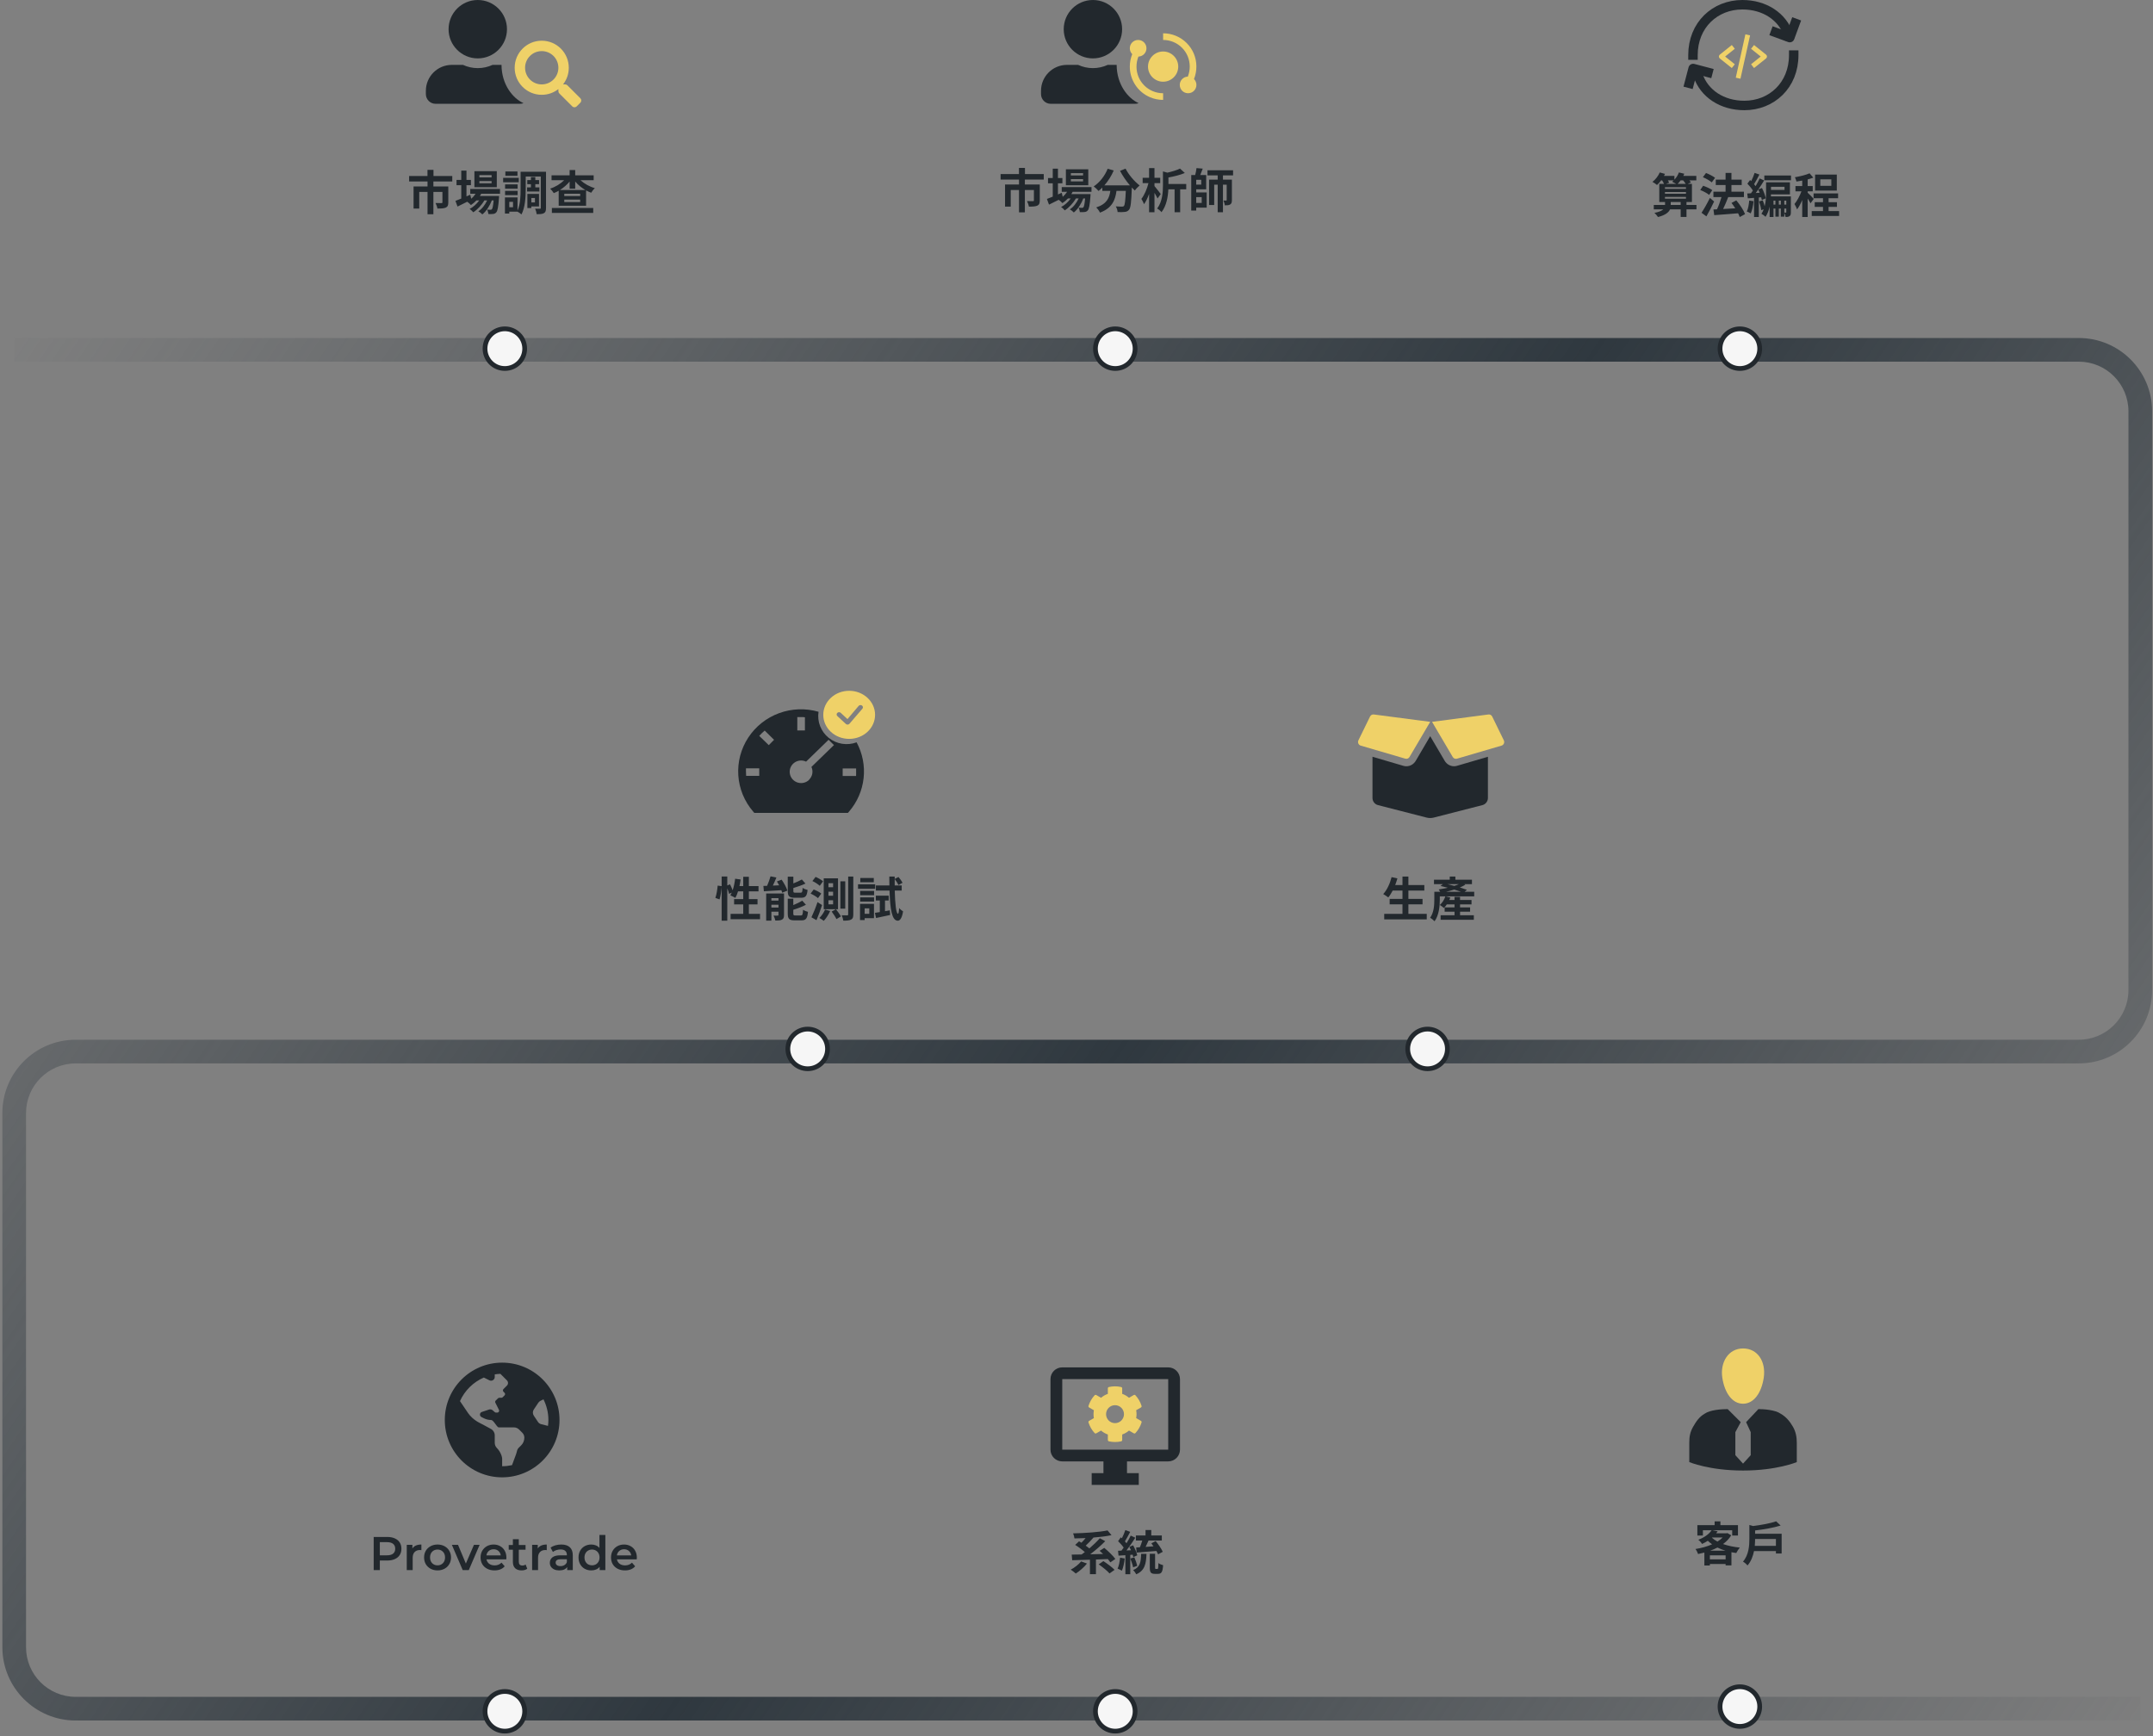 <svg width="455" height="367" viewBox="0 0 455 367" fill="none" xmlns="http://www.w3.org/2000/svg">
<rect x="0" y="0" width="455" height="367" fill="#808080" stroke="none"/>
<path d="M95.58 38.357V37.197H91.61V35.897H90.34V37.197H86.46V38.357H90.35V39.407H87.4V44.077H88.6V40.567H90.35V45.287H91.59V40.567H93.5V42.767C93.5 42.877 93.45 42.927 93.29 42.927C93.13 42.927 92.54 42.927 92.04 42.907C92.21 43.227 92.39 43.737 92.44 44.077C93.22 44.077 93.79 44.057 94.21 43.877C94.62 43.697 94.74 43.357 94.74 42.787V39.407H91.59V38.357H95.58ZM103.89 37.487H101.31V37.007H103.89V37.487ZM103.89 38.747H101.31V38.267H103.89V38.747ZM104.99 36.187H100.26V39.567H104.99V36.187ZM105.67 40.947V39.947H99.38V40.947H100.51C100.26 41.337 99.95 41.697 99.59 42.007L99.38 41.157L98.58 41.507V39.147H99.52V38.027H98.58V36.057H97.48V38.027H96.48V39.147H97.48V41.967C97.01 42.157 96.59 42.327 96.25 42.457L96.69 43.657C97.3 43.357 98.02 42.997 98.74 42.637C98.99 42.797 99.37 43.147 99.52 43.337C99.93 43.077 100.32 42.747 100.69 42.357H101.28C100.75 43.097 99.98 43.797 99.24 44.167C99.52 44.337 99.83 44.637 100.02 44.867C100.89 44.317 101.82 43.317 102.36 42.357H102.95C102.52 43.287 101.85 44.177 101.09 44.657C101.39 44.817 101.73 45.087 101.93 45.317C102.74 44.687 103.52 43.477 103.93 42.357H104.32C104.21 43.567 104.09 44.077 103.95 44.227C103.87 44.317 103.79 44.337 103.65 44.337C103.52 44.337 103.26 44.337 102.94 44.307C103.09 44.557 103.19 44.957 103.21 45.237C103.61 45.257 103.99 45.247 104.22 45.217C104.47 45.187 104.69 45.107 104.88 44.877C105.15 44.587 105.31 43.787 105.45 41.837C105.46 41.697 105.47 41.427 105.47 41.427H101.41C101.51 41.267 101.61 41.107 101.69 40.947H105.67ZM109.36 36.247H106.8V37.147H109.36V36.247ZM109.63 37.587H106.33V38.527H109.63V37.587ZM109.39 38.977H106.74V39.887H109.39V38.977ZM106.74 41.237H109.39V40.347H106.74V41.237ZM111.39 39.607V40.477H113.99V39.607H113.13V38.927H113.92V38.067H113.13V37.417H112.2V38.067H111.43V38.927H112.2V39.607H111.39ZM113.05 41.847V42.787H112.29V41.847H113.05ZM113.91 43.637V40.987H111.45V43.977H112.29V43.637H113.91ZM108.42 43.807H107.63V42.657H108.42V43.807ZM115.39 36.297H110.02V40.017C110.02 41.397 109.97 43.207 109.37 44.507V41.727H106.71V45.137H107.63V44.737H109.37C109.63 44.867 110.03 45.147 110.2 45.327C110.98 43.887 111.1 41.607 111.1 40.017V37.307H114.29V43.927C114.29 44.077 114.25 44.117 114.11 44.117C113.96 44.117 113.5 44.127 113.09 44.107C113.24 44.417 113.39 44.947 113.42 45.267C114.13 45.267 114.62 45.247 114.96 45.047C115.3 44.857 115.39 44.517 115.39 43.937V36.297ZM116.63 44.997H125.37V43.957H116.63V44.997ZM118.32 40.167C119.1 39.677 119.81 39.057 120.38 38.367V39.877H121.56V38.367C122.15 39.067 122.9 39.687 123.72 40.167H118.32ZM122.61 41.437H119.25V40.947H122.61V41.437ZM122.61 42.707H119.25V42.187H122.61V42.707ZM125.46 38.087V37.057H121.56V35.937H120.38V37.057H116.56V38.087H119.23C118.46 38.847 117.38 39.517 116.27 39.867C116.52 40.097 116.86 40.537 117.03 40.817C117.39 40.677 117.73 40.517 118.07 40.317V43.487H123.86V40.247C124.21 40.447 124.57 40.597 124.94 40.737C125.1 40.447 125.45 39.997 125.71 39.767C124.58 39.447 123.47 38.817 122.68 38.087H125.46Z" fill="#22282D"/>
<path d="M220.58 37.95V36.79H216.61V35.49H215.34V36.79H211.46V37.95H215.35V39H212.4V43.67H213.6V40.16H215.35V44.88H216.59V40.16H218.5V42.36C218.5 42.47 218.45 42.52 218.29 42.52C218.13 42.52 217.54 42.52 217.04 42.5C217.21 42.82 217.39 43.33 217.44 43.67C218.22 43.67 218.79 43.65 219.21 43.47C219.62 43.29 219.74 42.95 219.74 42.38V39H216.59V37.95H220.58ZM228.89 37.08H226.31V36.6H228.89V37.08ZM228.89 38.34H226.31V37.86H228.89V38.34ZM229.99 35.78H225.26V39.16H229.99V35.78ZM230.67 40.54V39.54H224.38V40.54H225.51C225.26 40.93 224.95 41.29 224.59 41.6L224.38 40.75L223.58 41.1V38.74H224.52V37.62H223.58V35.65H222.48V37.62H221.48V38.74H222.48V41.56C222.01 41.75 221.59 41.92 221.25 42.05L221.69 43.25C222.3 42.95 223.02 42.59 223.74 42.23C223.99 42.39 224.37 42.74 224.52 42.93C224.93 42.67 225.32 42.34 225.69 41.95H226.28C225.75 42.69 224.98 43.39 224.24 43.76C224.52 43.93 224.83 44.23 225.02 44.46C225.89 43.91 226.82 42.91 227.36 41.95H227.95C227.52 42.88 226.85 43.77 226.09 44.25C226.39 44.41 226.73 44.68 226.93 44.91C227.74 44.28 228.52 43.07 228.93 41.95H229.32C229.21 43.16 229.09 43.67 228.95 43.82C228.87 43.91 228.79 43.93 228.65 43.93C228.52 43.93 228.26 43.93 227.94 43.9C228.09 44.15 228.19 44.55 228.21 44.83C228.61 44.85 228.99 44.84 229.22 44.81C229.47 44.78 229.69 44.7 229.88 44.47C230.15 44.18 230.31 43.38 230.45 41.43C230.46 41.29 230.47 41.02 230.47 41.02H226.41C226.51 40.86 226.61 40.7 226.69 40.54H230.67ZM236.7 36.11C237.25 37.16 238 38.26 238.79 39.18H233.39C234.18 38.28 234.88 37.18 235.37 36.03L234.09 35.66C233.49 37.18 232.39 38.56 231.14 39.4C231.43 39.61 231.94 40.09 232.16 40.36C232.43 40.15 232.7 39.91 232.96 39.64V40.34H234.65C234.45 41.8 233.93 43.11 231.67 43.84C231.96 44.11 232.31 44.6 232.46 44.94C235.05 43.97 235.7 42.26 235.95 40.34H237.92C237.83 42.43 237.72 43.32 237.52 43.53C237.41 43.65 237.3 43.67 237.12 43.67C236.87 43.67 236.35 43.66 235.8 43.62C236.01 43.96 236.17 44.46 236.19 44.82C236.78 44.84 237.36 44.84 237.7 44.79C238.09 44.74 238.36 44.64 238.61 44.32C238.96 43.9 239.08 42.72 239.19 39.7V39.63C239.41 39.86 239.62 40.08 239.83 40.27C240.06 39.93 240.52 39.45 240.84 39.2C239.75 38.36 238.5 36.91 237.87 35.64L236.7 36.11ZM245.3 41.01C245.12 40.75 244.32 39.72 243.98 39.33V38.7H245.19V37.58H243.98V35.53H242.84V37.58H241.48V38.7H242.71C242.42 39.89 241.84 41.25 241.21 42.04C241.4 42.34 241.66 42.81 241.77 43.15C242.17 42.61 242.54 41.83 242.84 40.98V44.86H243.98V40.76C244.24 41.19 244.49 41.64 244.63 41.95L245.3 41.01ZM250.69 38.89H246.93V37.51C248.11 37.3 249.39 36.99 250.39 36.56L249.38 35.63C248.71 35.96 247.72 36.26 246.71 36.49L245.77 36.23V39.12C245.77 40.6 245.66 42.61 244.54 44.08C244.83 44.21 245.29 44.6 245.46 44.85C246.53 43.49 246.84 41.54 246.91 40.01H248.23V44.86H249.41V40.01H250.69V38.89ZM253.96 41.67V42.89H252.8V41.67H253.96ZM253.86 39.02H252.8V38H253.86V39.02ZM252.8 40.02H254.91V37H253.65C253.82 36.6 254.01 36.11 254.18 35.64L252.86 35.53C252.82 35.96 252.7 36.52 252.58 37H251.75V44.51H252.8V43.89H255.01V40.67H252.8V40.02ZM260.59 37.07V35.99H255.18V37.07H257.34V37.96H255.52V43.33H256.6V39.03H257.34V44.86H258.45V39.03H259.24V42.26C259.24 42.36 259.21 42.39 259.12 42.39C259.04 42.39 258.79 42.39 258.54 42.38C258.68 42.65 258.82 43.09 258.84 43.4C259.35 43.4 259.7 43.39 259.98 43.21C260.27 43.03 260.34 42.74 260.34 42.28V37.96H258.45V37.07H260.59Z" fill="#22282D"/>
<g clip-path="url(#clip0)">
<path d="M122.651 20.772L119.91 18.031C119.786 17.907 119.618 17.839 119.442 17.839H118.994C119.753 16.868 120.204 15.648 120.204 14.32C120.204 11.161 117.644 8.602 114.486 8.602C111.327 8.602 108.768 11.161 108.768 14.32C108.768 17.479 111.327 20.038 114.486 20.038C115.814 20.038 117.034 19.587 118.005 18.828V19.276C118.005 19.452 118.073 19.62 118.197 19.744L120.938 22.485C121.196 22.743 121.614 22.743 121.87 22.485L122.648 21.707C122.906 21.448 122.906 21.03 122.651 20.772ZM114.486 17.839C112.542 17.839 110.967 16.266 110.967 14.32C110.967 12.376 112.539 10.801 114.486 10.801C116.429 10.801 118.005 12.373 118.005 14.32C118.005 16.264 116.432 17.839 114.486 17.839Z" fill="#EFD168"/>
</g>
<path fill-rule="evenodd" clip-rule="evenodd" d="M107.141 6.171C107.141 9.578 104.377 12.341 100.97 12.341C97.564 12.341 94.799 9.578 94.799 6.171C94.799 2.764 97.564 0 100.97 0C104.377 0 107.141 2.764 107.141 6.171ZM105.985 13.713H104.094C103.143 14.15 102.084 14.399 100.97 14.399C99.856 14.399 98.802 14.15 97.846 13.713H95.485C92.456 13.713 90 16.168 90 19.198V19.884C90 21.019 90.921 21.941 92.057 21.941H109.884C110.147 21.941 110.399 21.891 110.63 21.801C108.371 20.784 106.009 17.879 105.985 13.713Z" fill="#22282D"/>
<path fill-rule="evenodd" clip-rule="evenodd" d="M237.141 6.171C237.141 9.578 234.377 12.341 230.97 12.341C227.563 12.341 224.799 9.578 224.799 6.171C224.799 2.764 227.563 0 230.97 0C234.377 0 237.141 2.764 237.141 6.171ZM235.985 13.713H234.094C233.143 14.15 232.084 14.399 230.97 14.399C229.856 14.399 228.802 14.15 227.846 13.713H225.485C222.455 13.713 220 16.168 220 19.198V19.884C220 21.019 220.921 21.941 222.057 21.941H239.884C240.147 21.941 240.399 21.891 240.63 21.801C238.371 20.784 236.009 17.879 235.985 13.713Z" fill="#22282D"/>
<path d="M248.002 8.886C248.671 9.167 249.278 9.576 249.791 10.089C250.304 10.602 250.713 11.209 250.994 11.878C251.567 13.257 251.577 14.806 251.023 16.192C250.567 16.206 250.135 16.397 249.818 16.725C249.5 17.052 249.323 17.49 249.324 17.946C249.324 18.922 250.108 19.706 251.083 19.706C252.059 19.706 252.843 18.922 252.843 17.946C252.843 17.461 252.649 17.023 252.333 16.706C253.017 14.995 253.007 13.03 252.291 11.332C251.939 10.495 251.432 9.742 250.786 9.094C250.132 8.44 249.355 7.922 248.5 7.569C247.646 7.216 246.73 7.036 245.805 7.038L245.805 8.445C246.569 8.445 247.308 8.594 248.002 8.886ZM243.608 19.264C242.938 18.982 242.335 18.577 241.82 18.061C241.304 17.545 240.898 16.943 240.616 16.272C240.043 14.893 240.033 13.344 240.587 11.958C241.043 11.944 241.475 11.754 241.793 11.426C242.11 11.099 242.287 10.661 242.286 10.205C242.286 9.229 241.502 8.445 240.527 8.445C239.551 8.445 238.767 9.229 238.767 10.205C238.767 10.69 238.962 11.128 239.278 11.445C238.94 12.281 238.767 13.174 238.767 14.075C238.765 15.459 239.171 16.813 239.935 17.967C240.699 19.121 241.787 20.024 243.062 20.562C243.93 20.928 244.863 21.115 245.805 21.113L245.805 19.706C245.05 19.707 244.303 19.557 243.608 19.264Z" fill="#EFD168"/>
<path d="M249 14.075C249 12.315 247.567 10.882 245.806 10.882C244.045 10.882 242.612 12.315 242.612 14.075C242.612 15.836 244.045 17.269 245.806 17.269C247.567 17.269 249 15.836 249 14.075Z" fill="#EFD168"/>
<path d="M353.08 43.31V42.7H355.18V43.31H353.08ZM351.86 41.62H356.3V41.99H351.86V41.62ZM353.72 38.12C353.61 38.23 353.5 38.32 353.38 38.41C353.61 38.51 353.98 38.7 354.25 38.86H352.08L352.74 38.62C352.69 38.48 352.59 38.3 352.48 38.12H353.72ZM355.7 38.12C355.91 38.36 356.11 38.64 356.25 38.86H354.54C354.75 38.65 354.97 38.4 355.17 38.12H355.7ZM351.86 40.58H356.3V40.95H351.86V40.58ZM356.3 39.57V39.92H351.86V39.57H356.3ZM358.52 43.31H356.41V42.7H357.56V38.86H356.67L357.34 38.56C357.27 38.43 357.15 38.28 357.02 38.12H358.49V37.18H355.74C355.81 37.03 355.88 36.87 355.94 36.72L354.81 36.45C354.61 37 354.27 37.55 353.86 37.97V37.18H351.65C351.73 37.04 351.8 36.89 351.87 36.75L350.76 36.45C350.44 37.2 349.85 37.96 349.22 38.44C349.5 38.59 349.97 38.91 350.18 39.1C350.47 38.84 350.77 38.5 351.05 38.12H351.26C351.42 38.36 351.57 38.64 351.66 38.86H350.66V42.7H351.88V43.31H349.5V44.25H351.5C351.19 44.54 350.62 44.8 349.63 45C349.9 45.22 350.23 45.62 350.39 45.87C351.95 45.47 352.65 44.89 352.93 44.25H355.18V45.85H356.41V44.25H358.52V43.31ZM362.45 37.58C362.02 37.24 361.18 36.81 360.54 36.56L359.88 37.45C360.54 37.72 361.36 38.2 361.75 38.55L362.45 37.58ZM361.86 40.19C361.43 39.86 360.57 39.48 359.93 39.26L359.32 40.16C359.97 40.41 360.8 40.85 361.2 41.19L361.86 40.19ZM361.36 41.83C360.8 42.98 360.09 44.22 359.59 44.97L360.62 45.73C361.18 44.77 361.76 43.63 362.25 42.59L361.36 41.83ZM368.79 45.26C368.48 44.42 367.68 43.23 366.94 42.35L365.92 42.89C366.19 43.24 366.47 43.63 366.72 44.03C365.84 44.08 364.95 44.13 364.15 44.17C364.51 43.42 364.91 42.5 365.23 41.66L365.19 41.65H368.55V40.51H365.91V39.1H368.08V37.96H365.91V36.54H364.67V37.96H362.6V39.1H364.67V40.51H362.1V41.65H363.81C363.57 42.49 363.22 43.48 362.86 44.24L362.11 44.27L362.27 45.47C363.62 45.37 365.51 45.24 367.32 45.08C367.47 45.36 367.58 45.64 367.66 45.87L368.79 45.26ZM369.67 42.38C369.59 43.22 369.45 44.11 369.16 44.7C369.39 44.78 369.8 44.98 369.99 45.1C370.28 44.46 370.5 43.48 370.58 42.53L369.67 42.38ZM371.05 40.79C371.23 40.56 371.4 40.31 371.58 40.05C371.69 40.26 371.79 40.5 371.88 40.74L371.05 40.79ZM372.2 41.7C372.26 41.91 372.3 42.1 372.33 42.27L373.16 41.91C373.06 41.33 372.72 40.43 372.36 39.73L371.58 40.05C372.02 39.42 372.45 38.75 372.82 38.14L371.88 37.71C371.65 38.2 371.35 38.78 371.02 39.34C370.93 39.21 370.82 39.07 370.7 38.93C371.05 38.37 371.46 37.58 371.82 36.89L370.81 36.54C370.65 37.05 370.37 37.73 370.09 38.28C370.01 38.2 369.93 38.12 369.85 38.05L369.28 38.82C369.69 39.25 370.18 39.81 370.44 40.27C370.31 40.47 370.17 40.67 370.04 40.85C369.75 40.86 369.49 40.88 369.25 40.89L369.37 41.92L370.69 41.82V45.87H371.69V41.74L372.2 41.7ZM377.08 44.08H377.5V44.84C377.5 44.92 377.48 44.94 377.43 44.94C377.36 44.94 377.23 44.94 377.08 44.93V44.08ZM375.92 43.24V42.4H376.35V43.24H375.92ZM374.8 43.24V42.4H375.2V43.24H374.8ZM377.5 42.4V43.24H377.08V42.4H377.5ZM377.13 39.48V40.14H374.27V39.48H377.13ZM378.47 41.51H374.25C374.26 41.36 374.26 41.22 374.26 41.08H378.27V38.54H373.23V40.61C373.23 41.48 373.2 42.58 372.93 43.6C372.84 43.19 372.69 42.73 372.52 42.34L371.74 42.57C371.96 43.16 372.16 43.91 372.2 44.41L372.73 44.24C372.61 44.57 372.45 44.9 372.25 45.19C372.49 45.3 372.94 45.63 373.12 45.82C373.54 45.2 373.81 44.44 373.98 43.66V45.87H374.8V44.08H375.2V45.79H375.92V44.08H376.35V45.79H377.08V44.97C377.2 45.23 377.32 45.61 377.36 45.87C377.7 45.87 377.97 45.84 378.19 45.68C378.43 45.51 378.47 45.25 378.47 44.86V41.51ZM372.86 37.09V38.1H378.5V37.09H372.86ZM387.02 39.28H384.69V37.9H387.02V39.28ZM388.18 36.9H383.59V40.28H388.18V36.9ZM383.3 42.04C383.11 41.82 382.29 40.95 382.02 40.73V40.44H383.09V39.33H382.02V37.92C382.45 37.81 382.85 37.68 383.21 37.54L382.42 36.63C381.65 36.98 380.42 37.27 379.32 37.46C379.45 37.7 379.59 38.1 379.65 38.37C380.04 38.32 380.45 38.25 380.87 38.17V39.33H379.44V40.44H380.71C380.34 41.41 379.79 42.47 379.23 43.12C379.42 43.42 379.67 43.91 379.78 44.25C380.17 43.75 380.55 43.04 380.87 42.27V45.86H382.02V41.96C382.26 42.32 382.5 42.71 382.62 42.97L383.3 42.04ZM386.44 44.61V43.73H388.21V42.73H386.44V41.9H388.45V40.88H383.27V41.9H385.26V42.73H383.51V43.73H385.26V44.61H382.88V45.65H388.66V44.61H386.44Z" fill="#22282D"/>
<path d="M158.26 193.145V191.145H160.09V190.035H158.26V188.395H160.3V187.275H158.26V185.315H157.07V187.275H156.27C156.37 186.825 156.45 186.355 156.52 185.885L155.36 185.725C155.26 186.575 155.08 187.435 154.83 188.165C154.69 187.775 154.48 187.295 154.28 186.905L153.7 187.145V185.255H152.51V187.295L151.67 187.175C151.6 187.995 151.42 189.115 151.18 189.775L152.06 190.095C152.29 189.385 152.45 188.285 152.51 187.445V194.595H153.7V187.765C153.87 188.175 154.02 188.615 154.08 188.915L154.65 188.655C154.55 188.865 154.45 189.055 154.35 189.235C154.63 189.355 155.17 189.625 155.41 189.775C155.62 189.395 155.82 188.915 155.97 188.395H157.07V190.035H155.14V191.145H157.07V193.145H154.4V194.275H160.62V193.145H158.26ZM169.31 189.745C170.23 189.745 170.54 189.375 170.67 188.095C170.35 188.025 169.86 187.835 169.62 187.655C169.58 188.525 169.51 188.675 169.19 188.675H168.1C167.72 188.675 167.66 188.635 167.66 188.275V187.685C168.53 187.425 169.46 187.105 170.22 186.745L169.46 185.885C168.99 186.145 168.33 186.455 167.66 186.715V185.285H166.48V188.295C166.48 189.395 166.76 189.745 167.93 189.745H169.31ZM163.02 191.815V191.225H164.52V191.815H163.02ZM164.52 189.825V190.345H163.02V189.825H164.52ZM165.69 188.845H161.92V194.585H163.02V192.695H164.52V193.365C164.52 193.485 164.48 193.515 164.36 193.515C164.23 193.525 163.83 193.535 163.48 193.515C163.62 193.795 163.8 194.255 163.86 194.565C164.46 194.565 164.92 194.555 165.26 194.365C165.59 194.195 165.69 193.905 165.69 193.385V188.845ZM164.19 186.295C164.35 186.555 164.51 186.835 164.66 187.115L163.33 187.175C163.58 186.645 163.85 186.045 164.08 185.465L162.84 185.215C162.67 185.825 162.39 186.595 162.11 187.225C161.83 187.235 161.57 187.245 161.33 187.245L161.43 188.375C162.45 188.315 163.81 188.235 165.13 188.145C165.21 188.335 165.27 188.515 165.31 188.675L166.4 188.235C166.21 187.585 165.68 186.635 165.19 185.925L164.19 186.295ZM168.11 193.485C167.72 193.485 167.65 193.435 167.65 193.085V192.285C168.56 192.005 169.55 191.645 170.32 191.225L169.53 190.355C169.05 190.675 168.36 191.005 167.65 191.295V189.945H166.48V193.085C166.48 194.185 166.77 194.525 167.94 194.525H169.36C170.32 194.525 170.62 194.135 170.75 192.725C170.44 192.645 169.96 192.465 169.71 192.285C169.66 193.295 169.59 193.485 169.25 193.485H168.11ZM178.63 186.265H177.6V192.045H178.63V186.265ZM173.94 186.265C173.6 185.965 172.9 185.565 172.36 185.335L171.69 186.215C172.24 186.465 172.92 186.905 173.24 187.225L173.94 186.265ZM173.56 188.865C173.22 188.555 172.51 188.205 171.96 187.995L171.31 188.865C171.86 189.115 172.54 189.515 172.87 189.825L173.56 188.865ZM172.77 190.665C172.38 191.835 171.85 193.105 171.48 193.875L172.55 194.485C172.96 193.505 173.4 192.355 173.73 191.285L172.77 190.665ZM174.36 192.245C174.09 192.895 173.63 193.565 173.16 194.015C173.42 194.155 173.87 194.445 174.09 194.625C174.57 194.125 175.11 193.305 175.44 192.545L174.36 192.245ZM175.76 192.665C176.13 193.165 176.58 193.835 176.77 194.255L177.71 193.695C177.5 193.275 177.03 192.625 176.66 192.165L175.76 192.665ZM176.06 187.515H175.08V186.675H176.06V187.515ZM176.06 189.315H175.08V188.465H176.06V189.315ZM176.06 191.135H175.08V190.275H176.06V191.135ZM177.1 185.645H174.08V192.165H177.1V185.645ZM179.25 185.265V193.255C179.25 193.405 179.2 193.455 179.03 193.465C178.87 193.465 178.39 193.465 177.88 193.445C178.03 193.775 178.18 194.275 178.22 194.585C179 194.585 179.52 194.545 179.87 194.355C180.22 194.185 180.33 193.865 180.33 193.255V185.265H179.25ZM184.66 185.565H181.81V186.465H184.66V185.565ZM184.95 186.905H181.33V187.845H184.95V186.905ZM183.71 191.985V193.135H182.73V191.985H183.71ZM184.7 191.045H181.75V194.455H182.73V194.065H184.7V191.045ZM181.78 190.555H184.72V189.665H181.78V190.555ZM181.78 189.205H184.72V188.295H181.78V189.205ZM187.03 192.585V190.325H187.81V189.305H185.09V190.325H185.93V192.775C185.55 192.835 185.2 192.895 184.9 192.935L185.14 194.025C186 193.845 187.09 193.615 188.12 193.385L188.04 192.405L187.03 192.585ZM190.56 188.225V187.145H189.08C189.07 186.705 189.07 186.255 189.08 185.795C189.39 186.185 189.73 186.715 189.88 187.055L190.74 186.575C190.57 186.235 190.2 185.725 189.88 185.355L189.08 185.765V185.265H187.94C187.94 185.925 187.95 186.545 187.96 187.145H185.1V188.225H187.99C188.11 192.205 188.48 194.565 189.72 194.595C190.09 194.605 190.59 194.255 190.85 192.625C190.67 192.505 190.2 192.175 190.02 191.915C189.98 192.665 189.9 193.125 189.77 193.125C189.39 193.095 189.16 191.085 189.09 188.225H190.56Z" fill="#22282D"/>
<path d="M297.64 193.145V191.135H300.63V189.985H297.64V188.225H301.01V187.065H297.64V185.265H296.39V187.065H294.85C295.02 186.605 295.18 186.135 295.32 185.655L294.09 185.385C293.75 186.745 293.1 188.125 292.32 188.965C292.62 189.125 293.15 189.485 293.39 189.675C293.72 189.285 294.03 188.775 294.32 188.225H296.39V189.985H293.68V191.135H296.39V193.145H292.53V194.315H301.52V193.145H297.64ZM307.39 191.145V191.785H305.3V192.685H307.39V193.445H304.45V194.405H311.47V193.445H308.56V192.685H310.68V191.785H308.56V191.145H310.98V190.215H308.56V189.555H307.39V190.215H306.29C306.37 190.045 306.44 189.865 306.5 189.695L305.46 189.445C305.22 190.155 304.79 190.835 304.28 191.275C304.53 191.425 304.95 191.725 305.15 191.905C305.36 191.695 305.57 191.435 305.76 191.145H307.39ZM305.56 188.485C306.15 188.355 306.76 188.195 307.33 188.015C307.86 188.175 308.35 188.335 308.78 188.485H305.56ZM308.31 186.865C308.02 186.995 307.69 187.125 307.34 187.235C306.85 187.105 306.36 186.975 305.89 186.865H308.31ZM311.55 188.485H309.51L310.01 188.065C309.59 187.915 309.08 187.745 308.52 187.575C308.95 187.395 309.34 187.195 309.67 186.985L309.45 186.865H311.07V185.935H307.57V185.265H306.38V185.935H303.05V186.865H304.93L304.42 187.245C304.91 187.355 305.43 187.485 305.96 187.625C305.31 187.775 304.65 187.895 304.05 187.985C304.14 188.105 304.27 188.305 304.37 188.485H303.12V190.155C303.12 191.265 303.04 192.845 302.24 193.965C302.49 194.105 302.98 194.495 303.17 194.715C304.1 193.455 304.28 191.485 304.28 190.165V189.445H311.55V188.485Z" fill="#22282D"/>
<path d="M81.853 324.843C82.46 324.843 82.987 324.943 83.433 325.143C83.886 325.343 84.233 325.629 84.473 326.003C84.713 326.376 84.833 326.819 84.833 327.333C84.833 327.839 84.713 328.283 84.473 328.663C84.233 329.036 83.886 329.323 83.433 329.523C82.987 329.723 82.46 329.823 81.853 329.823H80.273V331.843H78.973V324.843H81.853ZM81.793 328.723C82.36 328.723 82.79 328.603 83.083 328.363C83.376 328.123 83.523 327.779 83.523 327.333C83.523 326.886 83.376 326.543 83.083 326.303C82.79 326.063 82.36 325.943 81.793 325.943H80.273V328.723H81.793ZM87.153 327.283C87.513 326.723 88.146 326.443 89.053 326.443V327.633C88.946 327.613 88.849 327.603 88.763 327.603C88.276 327.603 87.896 327.746 87.623 328.033C87.349 328.313 87.213 328.719 87.213 329.253V331.843H85.963V326.503H87.153V327.283ZM92.464 331.913C91.924 331.913 91.438 331.796 91.004 331.563C90.571 331.329 90.231 331.006 89.984 330.593C89.744 330.173 89.624 329.699 89.624 329.173C89.624 328.646 89.744 328.176 89.984 327.763C90.231 327.349 90.571 327.026 91.004 326.793C91.438 326.559 91.924 326.443 92.464 326.443C93.011 326.443 93.501 326.559 93.934 326.793C94.368 327.026 94.704 327.349 94.944 327.763C95.191 328.176 95.314 328.646 95.314 329.173C95.314 329.699 95.191 330.173 94.944 330.593C94.704 331.006 94.368 331.329 93.934 331.563C93.501 331.796 93.011 331.913 92.464 331.913ZM92.464 330.843C92.924 330.843 93.304 330.689 93.604 330.383C93.904 330.076 94.054 329.673 94.054 329.173C94.054 328.673 93.904 328.269 93.604 327.963C93.304 327.656 92.924 327.503 92.464 327.503C92.004 327.503 91.624 327.656 91.324 327.963C91.031 328.269 90.884 328.673 90.884 329.173C90.884 329.673 91.031 330.076 91.324 330.383C91.624 330.689 92.004 330.843 92.464 330.843ZM101.363 326.503L99.073 331.843H97.783L95.493 326.503H96.793L98.453 330.463L100.163 326.503H101.363ZM107.018 329.203C107.018 329.289 107.011 329.413 106.998 329.573H102.808C102.881 329.966 103.071 330.279 103.378 330.513C103.691 330.739 104.078 330.853 104.538 330.853C105.124 330.853 105.608 330.659 105.988 330.273L106.658 331.043C106.418 331.329 106.114 331.546 105.748 331.693C105.381 331.839 104.968 331.913 104.508 331.913C103.921 331.913 103.404 331.796 102.958 331.563C102.511 331.329 102.164 331.006 101.918 330.593C101.678 330.173 101.558 329.699 101.558 329.173C101.558 328.653 101.674 328.186 101.908 327.773C102.148 327.353 102.478 327.026 102.898 326.793C103.318 326.559 103.791 326.443 104.318 326.443C104.838 326.443 105.301 326.559 105.708 326.793C106.121 327.019 106.441 327.343 106.668 327.763C106.901 328.176 107.018 328.656 107.018 329.203ZM104.318 327.443C103.918 327.443 103.578 327.563 103.298 327.803C103.024 328.036 102.858 328.349 102.798 328.743H105.828C105.774 328.356 105.611 328.043 105.338 327.803C105.064 327.563 104.724 327.443 104.318 327.443ZM111.428 331.553C111.282 331.673 111.102 331.763 110.888 331.823C110.682 331.883 110.462 331.913 110.228 331.913C109.642 331.913 109.188 331.759 108.868 331.453C108.548 331.146 108.388 330.699 108.388 330.113V327.543H107.508V326.543H108.388V325.323H109.638V326.543H111.068V327.543H109.638V330.083C109.638 330.343 109.702 330.543 109.828 330.683C109.955 330.816 110.138 330.883 110.378 330.883C110.658 330.883 110.892 330.809 111.078 330.663L111.428 331.553ZM113.647 327.283C114.007 326.723 114.64 326.443 115.547 326.443V327.633C115.44 327.613 115.343 327.603 115.257 327.603C114.77 327.603 114.39 327.746 114.117 328.033C113.843 328.313 113.707 328.719 113.707 329.253V331.843H112.457V326.503H113.647V327.283ZM118.618 326.443C119.404 326.443 120.004 326.633 120.418 327.013C120.838 327.386 121.048 327.953 121.048 328.713V331.843H119.868V331.193C119.714 331.426 119.494 331.606 119.208 331.733C118.928 331.853 118.588 331.913 118.188 331.913C117.788 331.913 117.438 331.846 117.138 331.713C116.838 331.573 116.604 331.383 116.438 331.143C116.278 330.896 116.198 330.619 116.198 330.313C116.198 329.833 116.374 329.449 116.728 329.163C117.088 328.869 117.651 328.723 118.418 328.723H119.798V328.643C119.798 328.269 119.684 327.983 119.458 327.783C119.238 327.583 118.908 327.483 118.468 327.483C118.168 327.483 117.871 327.529 117.578 327.623C117.291 327.716 117.048 327.846 116.848 328.013L116.358 327.103C116.638 326.889 116.974 326.726 117.368 326.613C117.761 326.499 118.178 326.443 118.618 326.443ZM118.448 331.003C118.761 331.003 119.038 330.933 119.278 330.793C119.524 330.646 119.698 330.439 119.798 330.173V329.553H118.508C117.788 329.553 117.428 329.789 117.428 330.263C117.428 330.489 117.518 330.669 117.698 330.803C117.878 330.936 118.128 331.003 118.448 331.003ZM127.931 324.423V331.843H126.731V331.153C126.524 331.406 126.268 331.596 125.961 331.723C125.661 331.849 125.328 331.913 124.961 331.913C124.448 331.913 123.984 331.799 123.571 331.573C123.164 331.346 122.844 331.026 122.611 330.613C122.378 330.193 122.261 329.713 122.261 329.173C122.261 328.633 122.378 328.156 122.611 327.743C122.844 327.329 123.164 327.009 123.571 326.783C123.984 326.556 124.448 326.443 124.961 326.443C125.314 326.443 125.638 326.503 125.931 326.623C126.224 326.743 126.474 326.923 126.681 327.163V324.423H127.931ZM125.111 330.843C125.411 330.843 125.681 330.776 125.921 330.643C126.161 330.503 126.351 330.306 126.491 330.053C126.631 329.799 126.701 329.506 126.701 329.173C126.701 328.839 126.631 328.546 126.491 328.293C126.351 328.039 126.161 327.846 125.921 327.713C125.681 327.573 125.411 327.503 125.111 327.503C124.811 327.503 124.541 327.573 124.301 327.713C124.061 327.846 123.871 328.039 123.731 328.293C123.591 328.546 123.521 328.839 123.521 329.173C123.521 329.506 123.591 329.799 123.731 330.053C123.871 330.306 124.061 330.503 124.301 330.643C124.541 330.776 124.811 330.843 125.111 330.843ZM134.586 329.203C134.586 329.289 134.579 329.413 134.566 329.573H130.376C130.449 329.966 130.639 330.279 130.946 330.513C131.259 330.739 131.646 330.853 132.106 330.853C132.693 330.853 133.176 330.659 133.556 330.273L134.226 331.043C133.986 331.329 133.683 331.546 133.316 331.693C132.949 331.839 132.536 331.913 132.076 331.913C131.489 331.913 130.973 331.796 130.526 331.563C130.079 331.329 129.733 331.006 129.486 330.593C129.246 330.173 129.126 329.699 129.126 329.173C129.126 328.653 129.243 328.186 129.476 327.773C129.716 327.353 130.046 327.026 130.466 326.793C130.886 326.559 131.359 326.443 131.886 326.443C132.406 326.443 132.869 326.559 133.276 326.793C133.689 327.019 134.009 327.343 134.236 327.763C134.469 328.176 134.586 328.656 134.586 329.203ZM131.886 327.443C131.486 327.443 131.146 327.563 130.866 327.803C130.593 328.036 130.426 328.349 130.366 328.743H133.396C133.343 328.356 133.179 328.043 132.906 327.803C132.633 327.563 132.293 327.443 131.886 327.443Z" fill="#22282D"/>
<path d="M228.48 330.013C227.96 330.653 227.09 331.333 226.28 331.753C226.58 331.943 227.1 332.343 227.35 332.573C228.13 332.073 229.09 331.253 229.71 330.463L228.48 330.013ZM235.71 329.493C235.22 328.813 234.18 327.823 233.37 327.153L232.39 327.773C232.62 327.973 232.87 328.203 233.12 328.443C232.2 328.473 231.28 328.493 230.4 328.503C231.48 327.683 232.64 326.693 233.57 325.733L232.43 325.113C231.84 325.793 231.04 326.563 230.22 327.263C230 327.073 229.73 326.873 229.45 326.673C229.98 326.193 230.57 325.583 231.07 324.993L231.04 324.973C232.43 324.863 233.78 324.703 234.9 324.463L234.06 323.463C232.28 323.823 229.35 324.033 226.78 324.083C226.9 324.363 227.04 324.843 227.07 325.153C227.82 325.143 228.62 325.123 229.42 325.083C229.15 325.423 228.83 325.763 228.54 326.063C228.36 325.953 228.2 325.853 228.04 325.763L227.22 326.523C227.9 326.943 228.71 327.543 229.26 328.043C229.03 328.223 228.8 328.393 228.58 328.543C227.81 328.553 227.1 328.563 226.49 328.573L226.59 329.763C227.63 329.733 228.94 329.703 230.34 329.653V332.713H231.61V329.613C232.44 329.583 233.28 329.543 234.12 329.513C234.33 329.763 234.52 330.003 234.65 330.213L235.71 329.493ZM232.19 330.633C232.99 331.193 234.02 332.013 234.48 332.553L235.55 331.793C235.03 331.243 233.97 330.463 233.18 329.953L232.19 330.633ZM240.21 328.143C241.34 328.053 242.9 327.923 244.39 327.803C244.54 328.063 244.66 328.303 244.75 328.513L245.73 327.983C245.46 327.343 244.79 326.393 244.23 325.703L243.32 326.193C243.47 326.393 243.62 326.603 243.77 326.823C243.21 326.863 242.65 326.903 242.11 326.943C242.31 326.523 242.53 326.043 242.73 325.593H245.53V324.533H243.3V323.373H242.09V324.533H240.05V325.593H241.4C241.27 326.063 241.08 326.583 240.9 327.023C240.62 327.043 240.35 327.053 240.11 327.063L240.21 328.143ZM236.71 329.223C236.63 330.063 236.47 330.953 236.18 331.543C236.44 331.633 236.88 331.843 237.09 331.973C237.38 331.333 237.59 330.333 237.69 329.393L236.71 329.223ZM239.37 328.593C239.43 328.783 239.47 328.953 239.5 329.103L240.34 328.723C240.23 328.153 239.84 327.283 239.46 326.603L238.67 326.933C238.79 327.153 238.91 327.403 239.02 327.653L238.06 327.693C238.69 326.883 239.38 325.873 239.93 325.003L238.96 324.553C238.73 325.043 238.41 325.613 238.07 326.173C237.97 326.053 237.86 325.913 237.73 325.773C238.09 325.213 238.49 324.443 238.85 323.763L237.82 323.383C237.65 323.913 237.37 324.573 237.09 325.123C237.01 325.053 236.93 324.983 236.86 324.923L236.29 325.733C236.7 326.133 237.18 326.663 237.47 327.093C237.31 327.323 237.15 327.543 237 327.733L236.28 327.763L236.38 328.793L237.83 328.703V332.723H238.86V328.633L239.37 328.593ZM240.34 330.943C240.23 330.443 239.97 329.713 239.72 329.143L238.88 329.403C239.11 329.993 239.37 330.763 239.46 331.263L240.34 330.943ZM241.16 328.413C241.1 330.153 240.97 331.223 239.46 331.853C239.7 332.053 240 332.463 240.13 332.733C241.94 331.943 242.21 330.533 242.29 328.413H241.16ZM244.27 331.603C244.13 331.603 244.11 331.573 244.11 331.283V328.403H242.99V331.293C242.99 332.303 243.19 332.643 244.06 332.643H244.72C245.44 332.643 245.71 332.263 245.8 330.813C245.5 330.733 245.03 330.553 244.81 330.363C244.79 331.443 244.76 331.603 244.6 331.603H244.27Z" fill="#22282D"/>
<path d="M246.881 306.389H224.488V291.484H246.881V306.389ZM246.881 289H224.488C223.107 289 222 290.105 222 291.484V306.389C222 307.048 222.262 307.68 222.729 308.145C223.195 308.611 223.828 308.873 224.488 308.873H233.196V311.357H230.708V313.841H240.661V311.357H238.173V308.873H246.881C247.541 308.873 248.174 308.611 248.64 308.145C249.107 307.68 249.369 307.048 249.369 306.389V291.484C249.369 290.825 249.107 290.193 248.64 289.728C248.174 289.262 247.541 289 246.881 289Z" fill="#22282D"/>
<path d="M241.12 300.307L240.111 299.723C240.213 299.173 240.213 298.608 240.111 298.058L241.12 297.474C241.236 297.408 241.288 297.27 241.25 297.142C240.987 296.298 240.54 295.534 239.955 294.898C239.865 294.801 239.718 294.777 239.604 294.843L238.596 295.427C238.172 295.062 237.684 294.779 237.156 294.594V293.429C237.156 293.297 237.063 293.18 236.933 293.152C236.064 292.957 235.174 292.967 234.347 293.152C234.217 293.18 234.125 293.297 234.125 293.429V294.597C233.599 294.784 233.111 295.066 232.685 295.429L231.678 294.846C231.562 294.779 231.418 294.801 231.328 294.9C230.743 295.534 230.296 296.298 230.033 297.145C229.992 297.273 230.047 297.41 230.163 297.477L231.172 298.06C231.07 298.611 231.07 299.175 231.172 299.726L230.163 300.309C230.047 300.376 229.995 300.513 230.033 300.641C230.296 301.486 230.743 302.25 231.328 302.886C231.418 302.983 231.565 303.007 231.678 302.94L232.687 302.357C233.111 302.722 233.599 303.004 234.127 303.189V304.357C234.127 304.489 234.219 304.606 234.35 304.634C235.219 304.829 236.109 304.819 236.936 304.634C237.066 304.606 237.158 304.489 237.158 304.357V303.189C237.684 303.002 238.172 302.72 238.598 302.357L239.607 302.94C239.723 303.007 239.867 302.985 239.957 302.886C240.542 302.252 240.99 301.488 241.252 300.641C241.288 300.511 241.236 300.373 241.12 300.307V300.307ZM235.64 300.788C234.596 300.788 233.746 299.937 233.746 298.891C233.746 297.844 234.596 296.993 235.64 296.993C236.685 296.993 237.535 297.844 237.535 298.891C237.535 299.937 236.685 300.788 235.64 300.788Z" fill="#EFD168"/>
<path d="M361.41 327.75C361.95 327.56 362.47 327.33 362.95 327.08C363.48 327.34 364.05 327.57 364.66 327.75H361.41ZM361.35 329.58V328.73H364.68V329.58H361.35ZM361.83 324.96H364.05C363.75 325.27 363.37 325.56 362.95 325.82C362.5 325.58 362.11 325.3 361.78 325L361.83 324.96ZM365.06 324.02L364.86 324.07H362.68C362.79 323.93 362.9 323.79 363 323.65L361.89 323.43H366.07V324.54H367.29V322.35H363.58V321.54H362.36V322.35H358.71V324.54H359.88V323.43H361.72C361.22 324.17 360.3 324.91 358.91 325.44C359.17 325.62 359.54 326.04 359.7 326.32C360.15 326.11 360.55 325.89 360.92 325.65C361.2 325.92 361.5 326.17 361.82 326.4C360.76 326.87 359.53 327.2 358.31 327.39C358.51 327.64 358.76 328.13 358.86 328.45C359.31 328.36 359.75 328.26 360.19 328.14V330.87H361.35V330.56H364.68V330.85H365.91V328.07C366.24 328.13 366.58 328.19 366.93 328.24C367.09 327.9 367.43 327.37 367.68 327.09C366.39 326.96 365.18 326.71 364.14 326.34C364.84 325.82 365.43 325.22 365.86 324.5L365.06 324.02ZM370.84 326.73C370.89 326.2 370.91 325.7 370.91 325.27H375.31V326.73H370.84ZM370.91 324.17V323.47C372.76 323.25 374.79 322.9 376.31 322.43L375.36 321.54C374.18 321.95 372.27 322.31 370.49 322.53L369.7 322.31V325.22C369.7 326.67 369.58 328.64 368.35 330.06C368.65 330.21 369.12 330.61 369.3 330.87C370.06 330.02 370.46 328.91 370.68 327.83H375.31V328.34H376.52V324.17H370.91Z" fill="#22282D"/>
<path d="M3 76.44C3.077 76.44 3.155 76.44 3.233 76.44C3.312 76.44 3.391 76.44 3.471 76.44C3.552 76.44 3.633 76.44 3.715 76.44C3.797 76.44 3.879 76.44 3.963 76.44C4.046 76.44 4.131 76.44 4.216 76.44C4.301 76.44 4.387 76.44 4.474 76.44C4.561 76.44 4.649 76.44 4.737 76.44C4.826 76.44 4.915 76.44 5.006 76.44C5.096 76.44 5.187 76.44 5.279 76.44C5.37 76.44 5.463 76.44 5.557 76.44C5.65 76.44 5.744 76.44 5.839 76.44C5.934 76.44 6.03 76.44 6.127 76.44C6.224 76.44 6.321 76.44 6.42 76.44C6.518 76.44 6.617 76.44 6.717 76.44C6.817 76.44 6.918 76.44 7.019 76.44C7.121 76.44 7.223 76.44 7.326 76.44C7.43 76.44 7.533 76.44 7.638 76.44C7.743 76.44 7.849 76.44 7.955 76.44C8.061 76.44 8.168 76.44 8.276 76.44C8.384 76.44 8.493 76.44 8.603 76.44C8.712 76.44 8.822 76.44 8.933 76.44C9.045 76.44 9.156 76.44 9.269 76.44C9.382 76.44 9.495 76.44 9.609 76.44C9.724 76.44 9.839 76.44 9.955 76.44C10.07 76.44 10.187 76.44 10.304 76.44C10.422 76.44 10.54 76.44 10.659 76.44C10.778 76.44 10.897 76.44 11.018 76.44C11.138 76.44 11.259 76.44 11.381 76.44C11.503 76.44 11.626 76.44 11.75 76.44C11.873 76.44 11.998 76.44 12.123 76.44C12.248 76.44 12.373 76.44 12.5 76.44C12.627 76.44 12.754 76.44 12.882 76.44C13.01 76.44 13.139 76.44 13.269 76.44C13.399 76.44 13.529 76.44 13.66 76.44C13.791 76.44 13.923 76.44 14.056 76.44C14.188 76.44 14.322 76.44 14.456 76.44C14.59 76.44 14.725 76.44 14.861 76.44C14.996 76.44 15.133 76.44 15.27 76.44C15.407 76.44 15.545 76.44 15.683 76.44C15.822 76.44 15.961 76.44 16.102 76.44C16.242 76.44 16.383 76.44 16.524 76.44C16.666 76.44 16.808 76.44 16.951 76.44C17.094 76.44 17.238 76.44 17.382 76.44C17.527 76.44 17.672 76.44 17.818 76.44C17.964 76.44 18.111 76.44 18.258 76.44C18.406 76.44 18.554 76.44 18.703 76.44C18.852 76.44 19.001 76.44 19.151 76.44C19.302 76.44 19.453 76.44 19.605 76.44C19.756 76.44 19.909 76.44 20.062 76.44C20.215 76.44 20.369 76.44 20.524 76.44C20.678 76.44 20.834 76.44 20.99 76.44C21.146 76.44 21.303 76.44 21.46 76.44C21.618 76.44 21.776 76.44 21.935 76.44C22.094 76.44 22.253 76.44 22.413 76.44C22.574 76.44 22.735 76.44 22.896 76.44C23.058 76.44 23.221 76.44 23.384 76.44C23.547 76.44 23.711 76.44 23.875 76.44C24.04 76.44 24.205 76.44 24.371 76.44C24.537 76.44 24.703 76.44 24.87 76.44C25.038 76.44 25.206 76.44 25.374 76.44C25.543 76.44 25.712 76.44 25.882 76.44C26.052 76.44 26.223 76.44 26.394 76.44C26.566 76.44 26.738 76.44 26.91 76.44C27.083 76.44 27.257 76.44 27.431 76.44C27.605 76.44 27.78 76.44 27.955 76.44C28.131 76.44 28.307 76.44 28.483 76.44C28.66 76.44 28.838 76.44 29.016 76.44C29.194 76.44 29.373 76.44 29.552 76.44C29.732 76.44 29.912 76.44 30.093 76.44C30.274 76.44 30.455 76.44 30.637 76.44C30.819 76.44 31.002 76.44 31.186 76.44C31.369 76.44 31.553 76.44 31.738 76.44C31.923 76.44 32.108 76.44 32.294 76.44C32.48 76.44 32.667 76.44 32.855 76.44C33.042 76.44 33.23 76.44 33.419 76.44C33.608 76.44 33.797 76.44 33.987 76.44C34.177 76.44 34.367 76.44 34.559 76.44C34.75 76.44 34.942 76.44 35.135 76.44C35.327 76.44 35.52 76.44 35.714 76.44C35.908 76.44 36.103 76.44 36.298 76.44C36.493 76.44 36.689 76.44 36.885 76.44C37.081 76.44 37.278 76.44 37.476 76.44C37.674 76.44 37.872 76.44 38.071 76.44C38.27 76.44 38.469 76.44 38.67 76.44C38.87 76.44 39.071 76.44 39.272 76.44C39.474 76.44 39.676 76.44 39.878 76.44C40.081 76.44 40.284 76.44 40.488 76.44C40.692 76.44 40.897 76.44 41.102 76.44C41.307 76.44 41.513 76.44 41.719 76.44C41.925 76.44 42.133 76.44 42.34 76.44C42.548 76.44 42.756 76.44 42.965 76.44C43.174 76.44 43.383 76.44 43.593 76.44C43.803 76.44 44.014 76.44 44.225 76.44C44.436 76.44 44.648 76.44 44.861 76.44C45.073 76.44 45.286 76.44 45.5 76.44C45.713 76.44 45.928 76.44 46.142 76.44C46.357 76.44 46.573 76.44 46.789 76.44C47.005 76.44 47.221 76.44 47.439 76.44C47.656 76.44 47.874 76.44 48.092 76.44C48.311 76.44 48.53 76.44 48.749 76.44C48.969 76.44 49.189 76.44 49.41 76.44C49.63 76.44 49.852 76.44 50.074 76.44C50.295 76.44 50.518 76.44 50.741 76.44C50.964 76.44 51.188 76.44 51.412 76.44C51.636 76.44 51.861 76.44 52.086 76.44C52.312 76.44 52.538 76.44 52.764 76.44C52.991 76.44 53.218 76.44 53.445 76.44C53.673 76.44 53.901 76.44 54.13 76.44C54.359 76.44 54.588 76.44 54.818 76.44C55.048 76.44 55.279 76.44 55.51 76.44C55.741 76.44 55.972 76.44 56.204 76.44C56.436 76.44 56.669 76.44 56.902 76.44C57.136 76.44 57.37 76.44 57.604 76.44C57.838 76.44 58.073 76.44 58.309 76.44C58.544 76.44 58.78 76.44 59.017 76.44C59.253 76.44 59.49 76.44 59.728 76.44C59.966 76.44 60.204 76.44 60.443 76.44C60.681 76.44 60.921 76.44 61.16 76.44C61.4 76.44 61.641 76.44 61.882 76.44C62.122 76.44 62.364 76.44 62.606 76.44C62.848 76.44 63.09 76.44 63.333 76.44C63.576 76.44 63.82 76.44 64.064 76.44C64.308 76.44 64.553 76.44 64.798 76.44C65.043 76.44 65.289 76.44 65.535 76.44C65.781 76.44 66.028 76.44 66.275 76.44C66.522 76.44 66.77 76.44 67.018 76.44C67.267 76.44 67.516 76.44 67.765 76.44C68.014 76.44 68.264 76.44 68.514 76.44C68.765 76.44 69.016 76.44 69.267 76.44C69.518 76.44 69.77 76.44 70.023 76.44C70.275 76.44 70.528 76.44 70.781 76.44C71.035 76.44 71.289 76.44 71.543 76.44C71.798 76.44 72.052 76.44 72.308 76.44C72.563 76.44 72.819 76.44 73.076 76.44C73.332 76.44 73.589 76.44 73.847 76.44C74.104 76.44 74.362 76.44 74.62 76.44C74.879 76.44 75.138 76.44 75.397 76.44C75.656 76.44 75.916 76.44 76.177 76.44C76.437 76.44 76.698 76.44 76.959 76.44C77.221 76.44 77.482 76.44 77.745 76.44C78.007 76.44 78.27 76.44 78.533 76.44C78.796 76.44 79.06 76.44 79.324 76.44C79.589 76.44 79.853 76.44 80.119 76.44C80.384 76.44 80.65 76.44 80.916 76.44C81.182 76.44 81.448 76.44 81.716 76.44C81.983 76.44 82.25 76.44 82.518 76.44C82.786 76.44 83.055 76.44 83.324 76.44C83.593 76.44 83.862 76.44 84.132 76.44C84.402 76.44 84.672 76.44 84.943 76.44C85.214 76.44 85.485 76.44 85.757 76.44C86.028 76.44 86.301 76.44 86.573 76.44C86.846 76.44 87.119 76.44 87.392 76.44C87.666 76.44 87.94 76.44 88.215 76.44C88.489 76.44 88.764 76.44 89.039 76.44C89.315 76.44 89.59 76.44 89.867 76.44C90.143 76.44 90.419 76.44 90.697 76.44C90.974 76.44 91.251 76.44 91.529 76.44C91.807 76.44 92.086 76.44 92.365 76.44C92.644 76.44 92.923 76.44 93.203 76.44C93.482 76.44 93.763 76.44 94.043 76.44C94.324 76.44 94.605 76.44 94.886 76.44C95.168 76.44 95.45 76.44 95.732 76.44C96.014 76.44 96.297 76.44 96.58 76.44C96.864 76.44 97.147 76.44 97.431 76.44C97.715 76.44 98 76.44 98.285 76.44C98.569 76.44 98.855 76.44 99.14 76.44C99.426 76.44 99.712 76.44 99.999 76.44C100.285 76.44 100.572 76.44 100.86 76.44C101.147 76.44 101.435 76.44 101.723 76.44C102.011 76.44 102.3 76.44 102.589 76.44C102.878 76.44 103.167 76.44 103.457 76.44C103.747 76.44 104.037 76.44 104.328 76.44C104.618 76.44 104.909 76.44 105.201 76.44C105.492 76.44 105.784 76.44 106.076 76.44C106.368 76.44 106.661 76.44 106.954 76.44C107.247 76.44 107.54 76.44 107.834 76.44C108.128 76.44 108.422 76.44 108.717 76.44C109.011 76.44 109.306 76.44 109.602 76.44C109.897 76.44 110.193 76.44 110.489 76.44C110.785 76.44 111.081 76.44 111.378 76.44C111.675 76.44 111.972 76.44 112.27 76.44C112.568 76.44 112.866 76.44 113.164 76.44C113.462 76.44 113.761 76.44 114.06 76.44C114.359 76.44 114.659 76.44 114.959 76.44C115.259 76.44 115.559 76.44 115.86 76.44C116.16 76.44 116.461 76.44 116.763 76.44C117.064 76.44 117.366 76.44 117.668 76.44C117.97 76.44 118.272 76.44 118.575 76.44C118.878 76.44 119.181 76.44 119.484 76.44C119.788 76.44 120.092 76.44 120.396 76.44C120.7 76.44 121.005 76.44 121.31 76.44C121.615 76.44 121.92 76.44 122.226 76.44C122.531 76.44 122.837 76.44 123.144 76.44C123.45 76.44 123.757 76.44 124.064 76.44C124.371 76.44 124.678 76.44 124.986 76.44C125.294 76.44 125.602 76.44 125.91 76.44C126.219 76.44 126.527 76.44 126.836 76.44C127.145 76.44 127.455 76.44 127.765 76.44C128.074 76.44 128.384 76.44 128.695 76.44C129.005 76.44 129.316 76.44 129.627 76.44C129.938 76.44 130.25 76.44 130.561 76.44C130.873 76.44 131.185 76.44 131.497 76.44C131.81 76.44 132.123 76.44 132.436 76.44C132.749 76.44 133.062 76.44 133.376 76.44C133.689 76.44 134.003 76.44 134.318 76.44C134.632 76.44 134.947 76.44 135.262 76.44C135.577 76.44 135.892 76.44 136.207 76.44C136.523 76.44 136.839 76.44 137.155 76.44C137.471 76.44 137.788 76.44 138.104 76.44C138.421 76.44 138.738 76.44 139.056 76.44C139.373 76.44 139.691 76.44 140.009 76.44C140.327 76.44 140.645 76.44 140.964 76.44C141.283 76.44 141.601 76.44 141.921 76.44C142.24 76.44 142.559 76.44 142.879 76.44C143.199 76.44 143.519 76.44 143.84 76.44C144.16 76.44 144.481 76.44 144.802 76.44C145.123 76.44 145.444 76.44 145.765 76.44C146.087 76.44 146.409 76.44 146.731 76.44C147.053 76.44 147.375 76.44 147.698 76.44C148.021 76.44 148.344 76.44 148.667 76.44C148.99 76.44 149.314 76.44 149.637 76.44C149.961 76.44 150.285 76.44 150.61 76.44C150.934 76.44 151.259 76.44 151.583 76.44C151.908 76.44 152.234 76.44 152.559 76.44C152.884 76.44 153.21 76.44 153.536 76.44C153.862 76.44 154.188 76.44 154.515 76.44C154.841 76.44 155.168 76.44 155.495 76.44C155.822 76.44 156.149 76.44 156.477 76.44C156.804 76.44 157.132 76.44 157.46 76.44C157.788 76.44 158.116 76.44 158.445 76.44C158.774 76.44 159.102 76.44 159.431 76.44C159.76 76.44 160.09 76.44 160.419 76.44C160.749 76.44 161.079 76.44 161.409 76.44C161.739 76.44 162.069 76.44 162.4 76.44C162.73 76.44 163.061 76.44 163.392 76.44C163.723 76.44 164.054 76.44 164.386 76.44C164.717 76.44 165.049 76.44 165.381 76.44C165.713 76.44 166.045 76.44 166.377 76.44C166.71 76.44 167.043 76.44 167.375 76.44C167.708 76.44 168.041 76.44 168.375 76.44C168.708 76.44 169.042 76.44 169.376 76.44C169.709 76.44 170.043 76.44 170.378 76.44C170.712 76.44 171.046 76.44 171.381 76.44C171.716 76.44 172.051 76.44 172.386 76.44C172.721 76.44 173.056 76.44 173.392 76.44C173.727 76.44 174.063 76.44 174.399 76.44C174.735 76.44 175.071 76.44 175.408 76.44C175.744 76.44 176.081 76.44 176.418 76.44C176.754 76.44 177.091 76.44 177.429 76.44C177.766 76.44 178.103 76.44 178.441 76.44C178.779 76.44 179.116 76.44 179.454 76.44C179.793 76.44 180.131 76.44 180.469 76.44C180.808 76.44 181.146 76.44 181.485 76.44C181.824 76.44 182.163 76.44 182.502 76.44C182.841 76.44 183.181 76.44 183.52 76.44C183.86 76.44 184.2 76.44 184.54 76.44C190.036 76.44 195.41 76.44 200.991 76.44C201.336 76.44 201.681 76.44 202.027 76.44C202.372 76.44 202.718 76.44 203.064 76.44C203.41 76.44 203.756 76.44 204.102 76.44C204.448 76.44 204.794 76.44 205.141 76.44C205.487 76.44 205.834 76.44 206.18 76.44C206.527 76.44 206.874 76.44 207.221 76.44C207.568 76.44 207.915 76.44 208.262 76.44C208.609 76.44 208.956 76.44 209.304 76.44C209.651 76.44 209.999 76.44 210.346 76.44C210.694 76.44 211.042 76.44 211.39 76.44C211.738 76.44 212.086 76.44 212.434 76.44C212.782 76.44 213.13 76.44 213.479 76.44C213.827 76.44 214.176 76.44 214.524 76.44C214.873 76.44 215.222 76.44 215.57 76.44C215.919 76.44 216.268 76.44 216.617 76.44C216.966 76.44 217.315 76.44 217.665 76.44C218.014 76.44 218.363 76.44 218.713 76.44C219.062 76.44 219.412 76.44 219.762 76.44C220.111 76.44 220.461 76.44 220.811 76.44C221.161 76.44 221.511 76.44 221.861 76.44C222.211 76.44 222.561 76.44 222.911 76.44C223.262 76.44 223.612 76.44 223.962 76.44C224.313 76.44 224.663 76.44 225.014 76.44C225.364 76.44 225.715 76.44 226.066 76.44C226.417 76.44 226.767 76.44 227.118 76.44C227.469 76.44 227.82 76.44 228.171 76.44C228.523 76.44 228.874 76.44 229.225 76.44C229.576 76.44 229.928 76.44 230.279 76.44C230.63 76.44 230.982 76.44 231.333 76.44C231.685 76.44 232.037 76.44 232.388 76.44C232.74 76.44 233.092 76.44 233.444 76.44C233.795 76.44 234.147 76.44 234.499 76.44C234.851 76.44 235.203 76.44 235.555 76.44C235.907 76.44 236.259 76.44 236.612 76.44C236.964 76.44 237.316 76.44 237.668 76.44C238.021 76.44 238.373 76.44 238.725 76.44C239.078 76.44 239.43 76.44 239.783 76.44C240.135 76.44 240.488 76.44 240.841 76.44C241.193 76.44 241.546 76.44 241.899 76.44C242.251 76.44 242.604 76.44 242.957 76.44C243.31 76.44 243.663 76.44 244.015 76.44C244.368 76.44 244.721 76.44 245.074 76.44C245.427 76.44 245.78 76.44 246.133 76.44C246.486 76.44 246.839 76.44 247.192 76.44C247.545 76.44 247.899 76.44 248.252 76.44C248.605 76.44 248.958 76.44 249.311 76.44C249.665 76.44 250.018 76.44 250.371 76.44C250.724 76.44 251.078 76.44 251.431 76.44C251.784 76.44 252.138 76.44 252.491 76.44C252.844 76.44 253.198 76.44 253.551 76.44C253.905 76.44 254.258 76.44 254.612 76.44C254.965 76.44 255.318 76.44 255.672 76.44C256.025 76.44 256.379 76.44 256.732 76.44C257.086 76.44 257.439 76.44 257.793 76.44C258.146 76.44 258.5 76.44 258.853 76.44C259.207 76.44 259.56 76.44 259.914 76.44C260.267 76.44 260.621 76.44 260.974 76.44C261.328 76.44 261.681 76.44 262.035 76.44C262.388 76.44 262.742 76.44 263.096 76.44C263.449 76.44 263.803 76.44 264.156 76.44C264.51 76.44 264.863 76.44 265.216 76.44C265.57 76.44 265.923 76.44 266.277 76.44C266.63 76.44 266.984 76.44 267.337 76.44C267.691 76.44 268.044 76.44 268.397 76.44C268.751 76.44 269.104 76.44 269.458 76.44C269.811 76.44 270.164 76.44 270.518 76.44C270.871 76.44 271.224 76.44 271.577 76.44C271.931 76.44 272.284 76.44 272.637 76.44C272.99 76.44 273.343 76.44 273.697 76.44C274.05 76.44 274.403 76.44 274.756 76.44C275.109 76.44 275.462 76.44 275.815 76.44C276.168 76.44 276.521 76.44 276.874 76.44C277.227 76.44 277.58 76.44 277.933 76.44C278.285 76.44 278.638 76.44 278.991 76.44C279.344 76.44 279.696 76.44 280.049 76.44C280.402 76.44 280.754 76.44 281.107 76.44C281.46 76.44 281.812 76.44 282.165 76.44C282.517 76.44 282.869 76.44 283.222 76.44C283.574 76.44 283.927 76.44 284.279 76.44C284.631 76.44 284.983 76.44 285.335 76.44C285.688 76.44 286.04 76.44 286.392 76.44C286.744 76.44 287.096 76.44 287.448 76.44C287.799 76.44 288.151 76.44 288.503 76.44C288.855 76.44 289.206 76.44 289.558 76.44C289.91 76.44 290.261 76.44 290.613 76.44C290.964 76.44 291.316 76.44 291.667 76.44C292.018 76.44 292.37 76.44 292.721 76.44C293.072 76.44 293.423 76.44 293.774 76.44C294.125 76.44 294.476 76.44 294.827 76.44C295.178 76.44 295.529 76.44 295.879 76.44C296.23 76.44 296.581 76.44 296.931 76.44C297.282 76.44 297.632 76.44 297.982 76.44C298.333 76.44 298.683 76.44 299.033 76.44C299.383 76.44 299.733 76.44 300.083 76.44C300.433 76.44 300.783 76.44 301.133 76.44C301.483 76.44 301.833 76.44 302.182 76.44C302.532 76.44 302.881 76.44 303.231 76.44C303.58 76.44 303.929 76.44 304.278 76.44C304.628 76.44 304.977 76.44 305.326 76.44C305.675 76.44 306.023 76.44 306.372 76.44C306.721 76.44 307.07 76.44 307.418 76.44C307.767 76.44 308.115 76.44 308.463 76.44C308.812 76.44 309.16 76.44 309.508 76.44C309.856 76.44 310.204 76.44 310.552 76.44C310.899 76.44 311.247 76.44 311.595 76.44C311.942 76.44 312.29 76.44 312.637 76.44C312.984 76.44 313.332 76.44 313.679 76.44C314.026 76.44 314.373 76.44 314.719 76.44C315.066 76.44 315.413 76.44 315.759 76.44C316.106 76.44 316.452 76.44 316.799 76.44C317.145 76.44 317.491 76.44 317.837 76.44C318.183 76.44 318.529 76.44 318.875 76.44C319.22 76.44 319.566 76.44 319.911 76.44C320.257 76.44 320.602 76.44 320.947 76.44C321.292 76.44 321.637 76.44 321.982 76.44C322.327 76.44 322.672 76.44 323.016 76.44C323.361 76.44 323.705 76.44 324.05 76.44C324.394 76.44 324.738 76.44 325.082 76.44C325.426 76.44 325.77 76.44 326.113 76.44C326.457 76.44 326.8 76.44 327.144 76.44C327.487 76.44 327.83 76.44 328.173 76.44C328.516 76.44 328.859 76.44 329.201 76.44C329.544 76.44 329.886 76.44 330.229 76.44C330.571 76.44 330.913 76.44 331.255 76.44C331.597 76.44 331.939 76.44 332.28 76.44C332.622 76.44 332.964 76.44 333.305 76.44C333.646 76.44 333.987 76.44 334.328 76.44C334.669 76.44 335.01 76.44 335.35 76.44C335.691 76.44 336.031 76.44 336.371 76.44C336.711 76.44 337.051 76.44 337.391 76.44C337.731 76.44 338.071 76.44 338.41 76.44C338.75 76.44 339.089 76.44 339.428 76.44C339.767 76.44 340.106 76.44 340.444 76.44C340.783 76.44 341.121 76.44 341.46 76.44C341.798 76.44 342.136 76.44 342.474 76.44C342.812 76.44 343.149 76.44 343.487 76.44C343.824 76.44 344.162 76.44 344.499 76.44C344.836 76.44 345.173 76.44 345.509 76.44C345.846 76.44 346.182 76.44 346.519 76.44C346.855 76.44 347.191 76.44 347.527 76.44C347.862 76.44 348.198 76.44 348.533 76.44C348.869 76.44 349.204 76.44 349.539 76.44C349.874 76.44 350.208 76.44 350.543 76.44C350.877 76.44 351.212 76.44 351.546 76.44C351.88 76.44 352.214 76.44 352.547 76.44C352.881 76.44 353.214 76.44 353.547 76.44C353.881 76.44 354.213 76.44 354.546 76.44C354.879 76.44 355.211 76.44 355.544 76.44C355.876 76.44 356.208 76.44 356.54 76.44C356.871 76.44 357.203 76.44 357.534 76.44C357.865 76.44 358.196 76.44 358.527 76.44C358.858 76.44 359.189 76.44 359.519 76.44C359.849 76.44 360.179 76.44 360.509 76.44C360.839 76.44 361.169 76.44 361.498 76.44C361.827 76.44 362.156 76.44 362.485 76.44C362.814 76.44 363.143 76.44 363.471 76.44C363.799 76.44 364.127 76.44 364.455 76.44C364.783 76.44 365.11 76.44 365.438 76.44C365.765 76.44 366.092 76.44 366.419 76.44C366.746 76.44 367.072 76.44 367.398 76.44C367.725 76.44 368.051 76.44 368.376 76.44C368.702 76.44 369.028 76.44 369.353 76.44C369.678 76.44 370.003 76.44 370.328 76.44C370.652 76.44 370.977 76.44 371.301 76.44C371.625 76.44 371.949 76.44 372.272 76.44C372.596 76.44 372.919 76.44 373.242 76.44C373.565 76.44 373.888 76.44 374.21 76.44C374.533 76.44 374.855 76.44 375.177 76.44C375.498 76.44 375.82 76.44 376.141 76.44C376.463 76.44 376.784 76.44 377.104 76.44C377.425 76.44 377.746 76.44 378.066 76.44C378.386 76.44 378.706 76.44 379.025 76.44C379.345 76.44 379.664 76.44 379.983 76.44C380.302 76.44 380.621 76.44 380.939 76.44C381.257 76.44 381.575 76.44 381.893 76.44C382.211 76.44 382.528 76.44 382.845 76.44C383.163 76.44 383.479 76.44 383.796 76.44C384.113 76.44 384.429 76.44 384.745 76.44C385.061 76.44 385.376 76.44 385.691 76.44C386.007 76.44 386.322 76.44 386.636 76.44C386.951 76.44 387.265 76.44 387.579 76.44C387.894 76.44 388.207 76.44 388.521 76.44C388.834 76.44 389.147 76.44 389.46 76.44C389.773 76.44 390.085 76.44 390.397 76.44C390.709 76.44 391.021 76.44 391.332 76.44C391.644 76.44 391.955 76.44 392.266 76.44C392.577 76.44 392.887 76.44 393.197 76.44C393.507 76.44 393.817 76.44 394.127 76.44C394.436 76.44 394.745 76.44 395.054 76.44C395.363 76.44 395.671 76.44 395.979 76.44C396.287 76.44 396.595 76.44 396.903 76.44C397.21 76.44 397.517 76.44 397.824 76.44C398.131 76.44 398.437 76.44 398.743 76.44C399.049 76.44 399.355 76.44 399.66 76.44C399.965 76.44 400.27 76.44 400.575 76.44C400.88 76.44 401.184 76.44 401.488 76.44C401.792 76.44 402.095 76.44 402.398 76.44C402.702 76.44 403.005 76.44 403.307 76.44C403.61 76.44 403.912 76.44 404.213 76.44C404.515 76.44 404.817 76.44 405.118 76.44C405.419 76.44 405.719 76.44 406.02 76.44C406.32 76.44 406.62 76.44 406.919 76.44C407.219 76.44 407.518 76.44 407.817 76.44C408.116 76.44 408.414 76.44 408.712 76.44C409.01 76.44 409.308 76.44 409.605 76.44C409.903 76.44 410.199 76.44 410.496 76.44C410.793 76.44 411.089 76.44 411.384 76.44C411.68 76.44 411.976 76.44 412.271 76.44C412.566 76.44 412.86 76.44 413.154 76.44C413.449 76.44 413.743 76.44 414.036 76.44C414.329 76.44 414.622 76.44 414.915 76.44C415.208 76.44 415.5 76.44 415.792 76.44C416.084 76.44 416.375 76.44 416.666 76.44C416.957 76.44 417.248 76.44 417.538 76.44C417.829 76.44 418.118 76.44 418.408 76.44C418.697 76.44 418.986 76.44 419.275 76.44C419.564 76.44 419.852 76.44 420.14 76.44C420.428 76.44 420.715 76.44 421.002 76.44C421.289 76.44 421.576 76.44 421.862 76.44C422.148 76.44 422.434 76.44 422.719 76.44C423.004 76.44 423.289 76.44 423.574 76.44C423.858 76.44 424.143 76.44 424.426 76.44C424.71 76.44 424.993 76.44 425.276 76.44C425.559 76.44 425.841 76.44 426.123 76.44C426.405 76.44 426.687 76.44 426.968 76.44C427.249 76.44 427.529 76.44 427.81 76.44C428.09 76.44 428.37 76.44 428.649 76.44C428.928 76.44 429.207 76.44 429.486 76.44C429.764 76.44 430.042 76.44 430.32 76.44C430.598 76.44 430.875 76.44 431.152 76.44C431.428 76.44 431.705 76.44 431.981 76.44C432.256 76.44 432.532 76.44 432.807 76.44C433.082 76.44 433.356 76.44 433.63 76.44C433.904 76.44 434.178 76.44 434.451 76.44C434.724 76.44 434.997 76.44 435.269 76.44C435.541 76.44 435.813 76.44 436.084 76.44C436.356 76.44 436.627 76.44 436.897 76.44C437.167 76.44 437.437 76.44 437.707 76.44C437.976 76.44 438.245 76.44 438.514 76.44C438.782 76.44 439.051 76.44 439.318 76.44V71.44C439.051 71.44 438.782 71.44 438.514 71.44C438.245 71.44 437.976 71.44 437.707 71.44C437.437 71.44 437.167 71.44 436.897 71.44C436.627 71.44 436.356 71.44 436.084 71.44C435.813 71.44 435.541 71.44 435.269 71.44C434.997 71.44 434.724 71.44 434.451 71.44C434.178 71.44 433.904 71.44 433.63 71.44C433.356 71.44 433.082 71.44 432.807 71.44C432.532 71.44 432.256 71.44 431.981 71.44C431.705 71.44 431.428 71.44 431.152 71.44C430.875 71.44 430.598 71.44 430.32 71.44C430.042 71.44 429.764 71.44 429.486 71.44C429.207 71.44 428.928 71.44 428.649 71.44C428.37 71.44 428.09 71.44 427.81 71.44C427.529 71.44 427.249 71.44 426.968 71.44C426.687 71.44 426.405 71.44 426.123 71.44C425.841 71.44 425.559 71.44 425.276 71.44C424.993 71.44 424.71 71.44 424.426 71.44C424.143 71.44 423.858 71.44 423.574 71.44C423.289 71.44 423.004 71.44 422.719 71.44C422.434 71.44 422.148 71.44 421.862 71.44C421.576 71.44 421.289 71.44 421.002 71.44C420.715 71.44 420.428 71.44 420.14 71.44C419.852 71.44 419.564 71.44 419.275 71.44C418.986 71.44 418.697 71.44 418.408 71.44C418.118 71.44 417.829 71.44 417.538 71.44C417.248 71.44 416.957 71.44 416.666 71.44C416.375 71.44 416.084 71.44 415.792 71.44C415.5 71.44 415.208 71.44 414.915 71.44C414.622 71.44 414.329 71.44 414.036 71.44C413.743 71.44 413.449 71.44 413.154 71.44C412.86 71.44 412.566 71.44 412.271 71.44C411.976 71.44 411.68 71.44 411.384 71.44C411.089 71.44 410.793 71.44 410.496 71.44C410.199 71.44 409.903 71.44 409.605 71.44C409.308 71.44 409.01 71.44 408.712 71.44C408.414 71.44 408.116 71.44 407.817 71.44C407.518 71.44 407.219 71.44 406.919 71.44C406.62 71.44 406.32 71.44 406.02 71.44C405.719 71.44 405.419 71.44 405.118 71.44C404.817 71.44 404.515 71.44 404.213 71.44C403.912 71.44 403.61 71.44 403.307 71.44C403.005 71.44 402.702 71.44 402.398 71.44C402.095 71.44 401.792 71.44 401.488 71.44C401.184 71.44 400.88 71.44 400.575 71.44C400.27 71.44 399.965 71.44 399.66 71.44C399.355 71.44 399.049 71.44 398.743 71.44C398.437 71.44 398.131 71.44 397.824 71.44C397.517 71.44 397.21 71.44 396.903 71.44C396.595 71.44 396.287 71.44 395.979 71.44C395.671 71.44 395.363 71.44 395.054 71.44C394.745 71.44 394.436 71.44 394.127 71.44C393.817 71.44 393.507 71.44 393.197 71.44C392.887 71.44 392.577 71.44 392.266 71.44C391.955 71.44 391.644 71.44 391.332 71.44C391.021 71.44 390.709 71.44 390.397 71.44C390.085 71.44 389.773 71.44 389.46 71.44C389.147 71.44 388.834 71.44 388.521 71.44C388.207 71.44 387.894 71.44 387.579 71.44C387.265 71.44 386.951 71.44 386.636 71.44C386.322 71.44 386.007 71.44 385.691 71.44C385.376 71.44 385.061 71.44 384.745 71.44C384.429 71.44 384.113 71.44 383.796 71.44C383.479 71.44 383.163 71.44 382.845 71.44C382.528 71.44 382.211 71.44 381.893 71.44C381.575 71.44 381.257 71.44 380.939 71.44C380.621 71.44 380.302 71.44 379.983 71.44C379.664 71.44 379.345 71.44 379.025 71.44C378.706 71.44 378.386 71.44 378.066 71.44C377.746 71.44 377.425 71.44 377.104 71.44C376.784 71.44 376.463 71.44 376.141 71.44C375.82 71.44 375.498 71.44 375.177 71.44C374.855 71.44 374.533 71.44 374.21 71.44C373.888 71.44 373.565 71.44 373.242 71.44C372.919 71.44 372.596 71.44 372.272 71.44C371.949 71.44 371.625 71.44 371.301 71.44C370.977 71.44 370.652 71.44 370.328 71.44C370.003 71.44 369.678 71.44 369.353 71.44C369.028 71.44 368.702 71.44 368.376 71.44C368.051 71.44 367.725 71.44 367.398 71.44C367.072 71.44 366.746 71.44 366.419 71.44C366.092 71.44 365.765 71.44 365.438 71.44C365.11 71.44 364.783 71.44 364.455 71.44C364.127 71.44 363.799 71.44 363.471 71.44C363.143 71.44 362.814 71.44 362.485 71.44C362.156 71.44 361.827 71.44 361.498 71.44C361.169 71.44 360.839 71.44 360.509 71.44C360.179 71.44 359.849 71.44 359.519 71.44C359.189 71.44 358.858 71.44 358.527 71.44C358.196 71.44 357.865 71.44 357.534 71.44C357.203 71.44 356.871 71.44 356.54 71.44C356.208 71.44 355.876 71.44 355.544 71.44C355.211 71.44 354.879 71.44 354.546 71.44C354.213 71.44 353.881 71.44 353.547 71.44C353.214 71.44 352.881 71.44 352.547 71.44C352.214 71.44 351.88 71.44 351.546 71.44C351.212 71.44 350.877 71.44 350.543 71.44C350.208 71.44 349.874 71.44 349.539 71.44C349.204 71.44 348.869 71.44 348.533 71.44C348.198 71.44 347.862 71.44 347.527 71.44C347.191 71.44 346.855 71.44 346.519 71.44C346.182 71.44 345.846 71.44 345.509 71.44C345.173 71.44 344.836 71.44 344.499 71.44C344.162 71.44 343.824 71.44 343.487 71.44C343.149 71.44 342.812 71.44 342.474 71.44C342.136 71.44 341.798 71.44 341.46 71.44C341.121 71.44 340.783 71.44 340.444 71.44C340.106 71.44 339.767 71.44 339.428 71.44C339.089 71.44 338.75 71.44 338.41 71.44C338.071 71.44 337.731 71.44 337.391 71.44C337.051 71.44 336.711 71.44 336.371 71.44C336.031 71.44 335.691 71.44 335.35 71.44C335.01 71.44 334.669 71.44 334.328 71.44C333.987 71.44 333.646 71.44 333.305 71.44C332.964 71.44 332.622 71.44 332.28 71.44C331.939 71.44 331.597 71.44 331.255 71.44C330.913 71.44 330.571 71.44 330.229 71.44C329.886 71.44 329.544 71.44 329.201 71.44C328.859 71.44 328.516 71.44 328.173 71.44C327.83 71.44 327.487 71.44 327.144 71.44C326.8 71.44 326.457 71.44 326.113 71.44C325.77 71.44 325.426 71.44 325.082 71.44C324.738 71.44 324.394 71.44 324.05 71.44C323.705 71.44 323.361 71.44 323.016 71.44C322.672 71.44 322.327 71.44 321.982 71.44C321.637 71.44 321.292 71.44 320.947 71.44C320.602 71.44 320.257 71.44 319.911 71.44C319.566 71.44 319.22 71.44 318.875 71.44C318.529 71.44 318.183 71.44 317.837 71.44C317.491 71.44 317.145 71.44 316.799 71.44C316.452 71.44 316.106 71.44 315.759 71.44C315.413 71.44 315.066 71.44 314.719 71.44C314.373 71.44 314.026 71.44 313.679 71.44C313.332 71.44 312.984 71.44 312.637 71.44C312.29 71.44 311.942 71.44 311.595 71.44C311.247 71.44 310.899 71.44 310.552 71.44C310.204 71.44 309.856 71.44 309.508 71.44C309.16 71.44 308.812 71.44 308.463 71.44C308.115 71.44 307.767 71.44 307.418 71.44C307.07 71.44 306.721 71.44 306.372 71.44C306.023 71.44 305.675 71.44 305.326 71.44C304.977 71.44 304.628 71.44 304.278 71.44C303.929 71.44 303.58 71.44 303.231 71.44C302.881 71.44 302.532 71.44 302.182 71.44C301.833 71.44 301.483 71.44 301.133 71.44C300.783 71.44 300.433 71.44 300.083 71.44C299.733 71.44 299.383 71.44 299.033 71.44C298.683 71.44 298.333 71.44 297.982 71.44C297.632 71.44 297.282 71.44 296.931 71.44C296.581 71.44 296.23 71.44 295.879 71.44C295.529 71.44 295.178 71.44 294.827 71.44C294.476 71.44 294.125 71.44 293.774 71.44C293.423 71.44 293.072 71.44 292.721 71.44C292.37 71.44 292.018 71.44 291.667 71.44C291.316 71.44 290.964 71.44 290.613 71.44C290.261 71.44 289.91 71.44 289.558 71.44C289.206 71.44 288.855 71.44 288.503 71.44C288.151 71.44 287.799 71.44 287.448 71.44C287.096 71.44 286.744 71.44 286.392 71.44C286.04 71.44 285.688 71.44 285.335 71.44C284.983 71.44 284.631 71.44 284.279 71.44C283.927 71.44 283.574 71.44 283.222 71.44C282.869 71.44 282.517 71.44 282.165 71.44C281.812 71.44 281.46 71.44 281.107 71.44C280.754 71.44 280.402 71.44 280.049 71.44C279.696 71.44 279.344 71.44 278.991 71.44C278.638 71.44 278.285 71.44 277.933 71.44C277.58 71.44 277.227 71.44 276.874 71.44C276.521 71.44 276.168 71.44 275.815 71.44C275.462 71.44 275.109 71.44 274.756 71.44C274.403 71.44 274.05 71.44 273.697 71.44C273.343 71.44 272.99 71.44 272.637 71.44C272.284 71.44 271.931 71.44 271.577 71.44C271.224 71.44 270.871 71.44 270.518 71.44C270.164 71.44 269.811 71.44 269.458 71.44C269.104 71.44 268.751 71.44 268.397 71.44C268.044 71.44 267.691 71.44 267.337 71.44C266.984 71.44 266.63 71.44 266.277 71.44C265.923 71.44 265.57 71.44 265.216 71.44C264.863 71.44 264.51 71.44 264.156 71.44C263.803 71.44 263.449 71.44 263.096 71.44C262.742 71.44 262.388 71.44 262.035 71.44C261.681 71.44 261.328 71.44 260.974 71.44C260.621 71.44 260.267 71.44 259.914 71.44C259.56 71.44 259.207 71.44 258.853 71.44C258.5 71.44 258.146 71.44 257.793 71.44C257.439 71.44 257.086 71.44 256.732 71.44C256.379 71.44 256.025 71.44 255.672 71.44C255.318 71.44 254.965 71.44 254.612 71.44C254.258 71.44 253.905 71.44 253.551 71.44C253.198 71.44 252.844 71.44 252.491 71.44C252.138 71.44 251.784 71.44 251.431 71.44C251.078 71.44 250.724 71.44 250.371 71.44C250.018 71.44 249.665 71.44 249.311 71.44C248.958 71.44 248.605 71.44 248.252 71.44C247.899 71.44 247.545 71.44 247.192 71.44C246.839 71.44 246.486 71.44 246.133 71.44C245.78 71.44 245.427 71.44 245.074 71.44C244.721 71.44 244.368 71.44 244.015 71.44C243.663 71.44 243.31 71.44 242.957 71.44C242.604 71.44 242.251 71.44 241.899 71.44C241.546 71.44 241.193 71.44 240.841 71.44C240.488 71.44 240.135 71.44 239.783 71.44C239.43 71.44 239.078 71.44 238.725 71.44C238.373 71.44 238.021 71.44 237.668 71.44C237.316 71.44 236.964 71.44 236.612 71.44C236.259 71.44 235.907 71.44 235.555 71.44C235.203 71.44 234.851 71.44 234.499 71.44C234.147 71.44 233.795 71.44 233.444 71.44C233.092 71.44 232.74 71.44 232.388 71.44C232.037 71.44 231.685 71.44 231.333 71.44C230.982 71.44 230.63 71.44 230.279 71.44C229.928 71.44 229.576 71.44 229.225 71.44C228.874 71.44 228.523 71.44 228.171 71.44C227.82 71.44 227.469 71.44 227.118 71.44C226.767 71.44 226.417 71.44 226.066 71.44C225.715 71.44 225.364 71.44 225.014 71.44C224.663 71.44 224.313 71.44 223.962 71.44C223.612 71.44 223.262 71.44 222.911 71.44C222.561 71.44 222.211 71.44 221.861 71.44C221.511 71.44 221.161 71.44 220.811 71.44C220.461 71.44 220.111 71.44 219.762 71.44C219.412 71.44 219.062 71.44 218.713 71.44C218.363 71.44 218.014 71.44 217.665 71.44C217.315 71.44 216.966 71.44 216.617 71.44C216.268 71.44 215.919 71.44 215.57 71.44C215.222 71.44 214.873 71.44 214.524 71.44C214.176 71.44 213.827 71.44 213.479 71.44C213.13 71.44 212.782 71.44 212.434 71.44C212.086 71.44 211.738 71.44 211.39 71.44C211.042 71.44 210.694 71.44 210.346 71.44C209.999 71.44 209.651 71.44 209.304 71.44C208.956 71.44 208.609 71.44 208.262 71.44C207.915 71.44 207.568 71.44 207.221 71.44C206.874 71.44 206.527 71.44 206.18 71.44C205.834 71.44 205.487 71.44 205.141 71.44C204.794 71.44 204.448 71.44 204.102 71.44C203.756 71.44 203.41 71.44 203.064 71.44C202.718 71.44 202.372 71.44 202.027 71.44C201.681 71.44 201.336 71.44 200.991 71.44C195.41 71.44 190.036 71.44 184.54 71.44C184.2 71.44 183.86 71.44 183.52 71.44C183.181 71.44 182.841 71.44 182.502 71.44C182.163 71.44 181.824 71.44 181.485 71.44C181.146 71.44 180.808 71.44 180.469 71.44C180.131 71.44 179.793 71.44 179.454 71.44C179.116 71.44 178.779 71.44 178.441 71.44C178.103 71.44 177.766 71.44 177.429 71.44C177.091 71.44 176.754 71.44 176.418 71.44C176.081 71.44 175.744 71.44 175.408 71.44C175.071 71.44 174.735 71.44 174.399 71.44C174.063 71.44 173.727 71.44 173.392 71.44C173.056 71.44 172.721 71.44 172.386 71.44C172.051 71.44 171.716 71.44 171.381 71.44C171.046 71.44 170.712 71.44 170.378 71.44C170.043 71.44 169.709 71.44 169.376 71.44C169.042 71.44 168.708 71.44 168.375 71.44C168.041 71.44 167.708 71.44 167.375 71.44C167.043 71.44 166.71 71.44 166.377 71.44C166.045 71.44 165.713 71.44 165.381 71.44C165.049 71.44 164.717 71.44 164.386 71.44C164.054 71.44 163.723 71.44 163.392 71.44C163.061 71.44 162.73 71.44 162.4 71.44C162.069 71.44 161.739 71.44 161.409 71.44C161.079 71.44 160.749 71.44 160.419 71.44C160.09 71.44 159.76 71.44 159.431 71.44C159.102 71.44 158.774 71.44 158.445 71.44C158.116 71.44 157.788 71.44 157.46 71.44C157.132 71.44 156.804 71.44 156.477 71.44C156.149 71.44 155.822 71.44 155.495 71.44C155.168 71.44 154.841 71.44 154.515 71.44C154.188 71.44 153.862 71.44 153.536 71.44C153.21 71.44 152.884 71.44 152.559 71.44C152.234 71.44 151.908 71.44 151.583 71.44C151.259 71.44 150.934 71.44 150.61 71.44C150.285 71.44 149.961 71.44 149.637 71.44C149.314 71.44 148.99 71.44 148.667 71.44C148.344 71.44 148.021 71.44 147.698 71.44C147.375 71.44 147.053 71.44 146.731 71.44C146.409 71.44 146.087 71.44 145.765 71.44C145.444 71.44 145.123 71.44 144.802 71.44C144.481 71.44 144.16 71.44 143.84 71.44C143.519 71.44 143.199 71.44 142.879 71.44C142.559 71.44 142.24 71.44 141.921 71.44C141.601 71.44 141.283 71.44 140.964 71.44C140.645 71.44 140.327 71.44 140.009 71.44C139.691 71.44 139.373 71.44 139.056 71.44C138.738 71.44 138.421 71.44 138.104 71.44C137.788 71.44 137.471 71.44 137.155 71.44C136.839 71.44 136.523 71.44 136.207 71.44C135.892 71.44 135.577 71.44 135.262 71.44C134.947 71.44 134.632 71.44 134.318 71.44C134.003 71.44 133.689 71.44 133.376 71.44C133.062 71.44 132.749 71.44 132.436 71.44C132.123 71.44 131.81 71.44 131.497 71.44C131.185 71.44 130.873 71.44 130.561 71.44C130.25 71.44 129.938 71.44 129.627 71.44C129.316 71.44 129.005 71.44 128.695 71.44C128.384 71.44 128.074 71.44 127.765 71.44C127.455 71.44 127.145 71.44 126.836 71.44C126.527 71.44 126.219 71.44 125.91 71.44C125.602 71.44 125.294 71.44 124.986 71.44C124.678 71.44 124.371 71.44 124.064 71.44C123.757 71.44 123.45 71.44 123.144 71.44C122.837 71.44 122.531 71.44 122.226 71.44C121.92 71.44 121.615 71.44 121.31 71.44C121.005 71.44 120.7 71.44 120.396 71.44C120.092 71.44 119.788 71.44 119.484 71.44C119.181 71.44 118.878 71.44 118.575 71.44C118.272 71.44 117.97 71.44 117.668 71.44C117.366 71.44 117.064 71.44 116.763 71.44C116.461 71.44 116.16 71.44 115.86 71.44C115.559 71.44 115.259 71.44 114.959 71.44C114.659 71.44 114.359 71.44 114.06 71.44C113.761 71.44 113.462 71.44 113.164 71.44C112.866 71.44 112.568 71.44 112.27 71.44C111.972 71.44 111.675 71.44 111.378 71.44C111.081 71.44 110.785 71.44 110.489 71.44C110.193 71.44 109.897 71.44 109.602 71.44C109.306 71.44 109.011 71.44 108.717 71.44C108.422 71.44 108.128 71.44 107.834 71.44C107.54 71.44 107.247 71.44 106.954 71.44C106.661 71.44 106.368 71.44 106.076 71.44C105.784 71.44 105.492 71.44 105.201 71.44C104.909 71.44 104.618 71.44 104.328 71.44C104.037 71.44 103.747 71.44 103.457 71.44C103.167 71.44 102.878 71.44 102.589 71.44C102.3 71.44 102.011 71.44 101.723 71.44C101.435 71.44 101.147 71.44 100.86 71.44C100.572 71.44 100.285 71.44 99.999 71.44C99.712 71.44 99.426 71.44 99.14 71.44C98.855 71.44 98.569 71.44 98.285 71.44C98 71.44 97.715 71.44 97.431 71.44C97.147 71.44 96.864 71.44 96.58 71.44C96.297 71.44 96.014 71.44 95.732 71.44C95.45 71.44 95.168 71.44 94.886 71.44C94.605 71.44 94.324 71.44 94.043 71.44C93.763 71.44 93.482 71.44 93.203 71.44C92.923 71.44 92.644 71.44 92.365 71.44C92.086 71.44 91.807 71.44 91.529 71.44C91.251 71.44 90.974 71.44 90.697 71.44C90.419 71.44 90.143 71.44 89.867 71.44C89.59 71.44 89.315 71.44 89.039 71.44C88.764 71.44 88.489 71.44 88.215 71.44C87.94 71.44 87.666 71.44 87.392 71.44C87.119 71.44 86.846 71.44 86.573 71.44C86.301 71.44 86.028 71.44 85.757 71.44C85.485 71.44 85.214 71.44 84.943 71.44C84.672 71.44 84.402 71.44 84.132 71.44C83.862 71.44 83.593 71.44 83.324 71.44C83.055 71.44 82.786 71.44 82.518 71.44C82.25 71.44 81.983 71.44 81.716 71.44C81.448 71.44 81.182 71.44 80.916 71.44C80.65 71.44 80.384 71.44 80.119 71.44C79.853 71.44 79.589 71.44 79.324 71.44C79.06 71.44 78.796 71.44 78.533 71.44C78.27 71.44 78.007 71.44 77.745 71.44C77.482 71.44 77.221 71.44 76.959 71.44C76.698 71.44 76.437 71.44 76.177 71.44C75.916 71.44 75.656 71.44 75.397 71.44C75.138 71.44 74.879 71.44 74.62 71.44C74.362 71.44 74.104 71.44 73.847 71.44C73.589 71.44 73.332 71.44 73.076 71.44C72.819 71.44 72.563 71.44 72.308 71.44C72.052 71.44 71.798 71.44 71.543 71.44C71.289 71.44 71.035 71.44 70.781 71.44C70.528 71.44 70.275 71.44 70.023 71.44C69.77 71.44 69.518 71.44 69.267 71.44C69.016 71.44 68.765 71.44 68.514 71.44C68.264 71.44 68.014 71.44 67.765 71.44C67.516 71.44 67.267 71.44 67.018 71.44C66.77 71.44 66.522 71.44 66.275 71.44C66.028 71.44 65.781 71.44 65.535 71.44C65.289 71.44 65.043 71.44 64.798 71.44C64.553 71.44 64.308 71.44 64.064 71.44C63.82 71.44 63.576 71.44 63.333 71.44C63.09 71.44 62.848 71.44 62.606 71.44C62.364 71.44 62.122 71.44 61.882 71.44C61.641 71.44 61.4 71.44 61.16 71.44C60.921 71.44 60.681 71.44 60.443 71.44C60.204 71.44 59.966 71.44 59.728 71.44C59.49 71.44 59.253 71.44 59.017 71.44C58.78 71.44 58.544 71.44 58.309 71.44C58.073 71.44 57.838 71.44 57.604 71.44C57.37 71.44 57.136 71.44 56.902 71.44C56.669 71.44 56.436 71.44 56.204 71.44C55.972 71.44 55.741 71.44 55.51 71.44C55.279 71.44 55.048 71.44 54.818 71.44C54.588 71.44 54.359 71.44 54.13 71.44C53.901 71.44 53.673 71.44 53.445 71.44C53.218 71.44 52.991 71.44 52.764 71.44C52.538 71.44 52.312 71.44 52.086 71.44C51.861 71.44 51.636 71.44 51.412 71.44C51.188 71.44 50.964 71.44 50.741 71.44C50.518 71.44 50.295 71.44 50.074 71.44C49.852 71.44 49.63 71.44 49.41 71.44C49.189 71.44 48.969 71.44 48.749 71.44C48.53 71.44 48.311 71.44 48.092 71.44C47.874 71.44 47.656 71.44 47.439 71.44C47.221 71.44 47.005 71.44 46.789 71.44C46.573 71.44 46.357 71.44 46.142 71.44C45.928 71.44 45.713 71.44 45.5 71.44C45.286 71.44 45.073 71.44 44.861 71.44C44.648 71.44 44.436 71.44 44.225 71.44C44.014 71.44 43.803 71.44 43.593 71.44C43.383 71.44 43.174 71.44 42.965 71.44C42.756 71.44 42.548 71.44 42.34 71.44C42.133 71.44 41.925 71.44 41.719 71.44C41.513 71.44 41.307 71.44 41.102 71.44C40.897 71.44 40.692 71.44 40.488 71.44C40.284 71.44 40.081 71.44 39.878 71.44C39.676 71.44 39.474 71.44 39.272 71.44C39.071 71.44 38.87 71.44 38.67 71.44C38.469 71.44 38.27 71.44 38.071 71.44C37.872 71.44 37.674 71.44 37.476 71.44C37.278 71.44 37.081 71.44 36.885 71.44C36.689 71.44 36.493 71.44 36.298 71.44C36.103 71.44 35.908 71.44 35.714 71.44C35.52 71.44 35.327 71.44 35.135 71.44C34.942 71.44 34.75 71.44 34.559 71.44C34.367 71.44 34.177 71.44 33.987 71.44C33.797 71.44 33.608 71.44 33.419 71.44C33.23 71.44 33.042 71.44 32.855 71.44C32.667 71.44 32.48 71.44 32.294 71.44C32.108 71.44 31.923 71.44 31.738 71.44C31.553 71.44 31.369 71.44 31.186 71.44C31.002 71.44 30.819 71.44 30.637 71.44C30.455 71.44 30.274 71.44 30.093 71.44C29.912 71.44 29.732 71.44 29.552 71.44C29.373 71.44 29.194 71.44 29.016 71.44C28.838 71.44 28.66 71.44 28.483 71.44C28.307 71.44 28.131 71.44 27.955 71.44C27.78 71.44 27.605 71.44 27.431 71.44C27.257 71.44 27.083 71.44 26.91 71.44C26.738 71.44 26.566 71.44 26.394 71.44C26.223 71.44 26.052 71.44 25.882 71.44C25.712 71.44 25.543 71.44 25.374 71.44C25.206 71.44 25.038 71.44 24.87 71.44C24.703 71.44 24.537 71.44 24.371 71.44C24.205 71.44 24.04 71.44 23.875 71.44C23.711 71.44 23.547 71.44 23.384 71.44C23.221 71.44 23.058 71.44 22.896 71.44C22.735 71.44 22.574 71.44 22.413 71.44C22.253 71.44 22.094 71.44 21.935 71.44C21.776 71.44 21.618 71.44 21.46 71.44C21.303 71.44 21.146 71.44 20.99 71.44C20.834 71.44 20.678 71.44 20.524 71.44C20.369 71.44 20.215 71.44 20.062 71.44C19.909 71.44 19.756 71.44 19.605 71.44C19.453 71.44 19.302 71.44 19.151 71.44C19.001 71.44 18.852 71.44 18.703 71.44C18.554 71.44 18.406 71.44 18.258 71.44C18.111 71.44 17.964 71.44 17.818 71.44C17.672 71.44 17.527 71.44 17.382 71.44C17.238 71.44 17.094 71.44 16.951 71.44C16.808 71.44 16.666 71.44 16.524 71.44C16.383 71.44 16.242 71.44 16.102 71.44C15.961 71.44 15.822 71.44 15.683 71.44C15.545 71.44 15.407 71.44 15.27 71.44C15.133 71.44 14.996 71.44 14.861 71.44C14.725 71.44 14.59 71.44 14.456 71.44C14.322 71.44 14.188 71.44 14.056 71.44C13.923 71.44 13.791 71.44 13.66 71.44C13.529 71.44 13.399 71.44 13.269 71.44C13.139 71.44 13.01 71.44 12.882 71.44C12.754 71.44 12.627 71.44 12.5 71.44C12.373 71.44 12.248 71.44 12.123 71.44C11.998 71.44 11.873 71.44 11.75 71.44C11.626 71.44 11.503 71.44 11.381 71.44C11.259 71.44 11.138 71.44 11.018 71.44C10.897 71.44 10.778 71.44 10.659 71.44C10.54 71.44 10.422 71.44 10.304 71.44C10.187 71.44 10.07 71.44 9.955 71.44C9.839 71.44 9.724 71.44 9.609 71.44C9.495 71.44 9.382 71.44 9.269 71.44C9.156 71.44 9.045 71.44 8.933 71.44C8.822 71.44 8.712 71.44 8.603 71.44C8.493 71.44 8.384 71.44 8.276 71.44C8.168 71.44 8.061 71.44 7.955 71.44C7.849 71.44 7.743 71.44 7.638 71.44C7.533 71.44 7.43 71.44 7.326 71.44C7.223 71.44 7.121 71.44 7.019 71.44C6.918 71.44 6.817 71.44 6.717 71.44C6.617 71.44 6.518 71.44 6.42 71.44C6.321 71.44 6.224 71.44 6.127 71.44C6.03 71.44 5.934 71.44 5.839 71.44C5.744 71.44 5.65 71.44 5.557 71.44C5.463 71.44 5.37 71.44 5.279 71.44C5.187 71.44 5.096 71.44 5.006 71.44C4.915 71.44 4.826 71.44 4.737 71.44C4.649 71.44 4.561 71.44 4.474 71.44C4.387 71.44 4.301 71.44 4.216 71.44C4.131 71.44 4.046 71.44 3.963 71.44C3.879 71.44 3.797 71.44 3.715 71.44C3.633 71.44 3.552 71.44 3.471 71.44C3.391 71.44 3.312 71.44 3.233 71.44C3.155 71.44 3.077 71.44 3 71.44V76.44ZM449.814 86.94V209.253H454.814V86.94H449.814ZM439.314 219.753H16.001V224.753H439.314V219.753ZM0.501 235.253V348.141H5.501V235.253H0.501ZM16.001 363.641H452.314V358.641H16.001V363.641ZM0.501 348.141C0.501 356.701 7.441 363.641 16.001 363.641V358.641C10.202 358.641 5.501 353.94 5.501 348.141H0.501ZM16.001 219.753C7.441 219.753 0.501 226.692 0.501 235.253H5.501C5.501 229.454 10.202 224.753 16.001 224.753V219.753ZM449.814 209.253C449.814 215.052 445.113 219.753 439.314 219.753V224.753C447.875 224.753 454.814 217.813 454.814 209.253H449.814ZM439.318 76.44C445.116 76.44 449.814 81.14 449.814 86.94H454.814C454.814 78.38 447.88 71.44 439.318 71.44V76.44Z" fill="url(#paint0_linear)"/>
<circle cx="106.692" cy="73.692" r="4.192" fill="#F6F6F6" stroke="#22282D"/>
<circle cx="106.692" cy="361.692" r="4.192" fill="#F6F6F6" stroke="#22282D"/>
<circle cx="235.692" cy="73.692" r="4.192" fill="#F6F6F6" stroke="#22282D"/>
<circle cx="235.692" cy="361.692" r="4.192" fill="#F6F6F6" stroke="#22282D"/>
<circle cx="367.692" cy="73.692" r="4.192" fill="#F6F6F6" stroke="#22282D"/>
<circle cx="367.692" cy="360.692" r="4.192" fill="#F6F6F6" stroke="#22282D"/>
<circle cx="301.692" cy="221.692" r="4.192" fill="#F6F6F6" stroke="#22282D"/>
<circle cx="170.692" cy="221.692" r="4.192" fill="#F6F6F6" stroke="#22282D"/>
<path d="M379.073 11.646C379.073 18.034 374.4 22.292 368.634 22.292C363.948 22.292 360.166 19.806 358.846 15.904" stroke="#22282D" stroke-width="2" stroke-linecap="square" stroke-linejoin="round"/>
<path d="M357.781 11.646C357.781 5.258 362.455 1 368.221 1C372.908 1 376.688 3.486 378.009 7.388" stroke="#22282D" stroke-width="2" stroke-linecap="square" stroke-linejoin="round"/>
<path d="M360.936 15.299L357.818 14.481L357 17.6" stroke="#22282D" stroke-width="2" stroke-linecap="square" stroke-linejoin="round"/>
<path d="M375.211 6.834L378.237 7.948L379.351 4.922" stroke="#22282D" stroke-width="2" stroke-linecap="square" stroke-linejoin="round"/>
<path d="M365.988 14.382L366.623 13.587L364.578 11.948L366.623 10.309L365.988 9.514L363.447 11.551C363.387 11.598 363.339 11.659 363.306 11.728C363.273 11.796 363.256 11.872 363.256 11.948C363.256 12.024 363.273 12.1 363.306 12.169C363.339 12.238 363.387 12.298 363.447 12.346L365.988 14.382ZM370.689 9.514L370.054 10.309L372.099 11.948L370.054 13.587L370.689 14.382L373.231 12.346C373.29 12.298 373.338 12.238 373.371 12.169C373.404 12.1 373.421 12.024 373.421 11.948C373.421 11.872 373.404 11.796 373.371 11.728C373.338 11.659 373.29 11.598 373.231 11.551L370.689 9.514ZM369.851 7.477L367.818 16.64L366.826 16.419L368.859 7.256L369.851 7.477Z" fill="#EFD168"/>
<path d="M184.933 151.083C184.933 152.431 184.356 153.724 183.33 154.677C182.303 155.63 180.911 156.166 179.459 156.166C178.007 156.166 176.615 155.63 175.589 154.677C174.562 153.724 173.985 152.431 173.985 151.083C173.985 149.735 174.562 148.442 175.589 147.489C176.615 146.536 178.007 146 179.459 146C180.911 146 182.303 146.536 183.33 147.489C184.356 148.442 184.933 149.735 184.933 151.083ZM182.217 149.158C182.168 149.112 182.11 149.077 182.045 149.053C181.981 149.029 181.913 149.018 181.844 149.019C181.775 149.02 181.707 149.034 181.644 149.061C181.581 149.087 181.524 149.125 181.478 149.172L179.101 151.983L177.669 150.653C177.572 150.569 177.443 150.523 177.31 150.525C177.177 150.527 177.051 150.577 176.957 150.664C176.862 150.752 176.809 150.869 176.806 150.993C176.804 151.116 176.853 151.236 176.944 151.326L178.754 153.008C178.803 153.053 178.861 153.089 178.925 153.113C178.989 153.137 179.058 153.148 179.126 153.147C179.195 153.146 179.263 153.132 179.326 153.106C179.389 153.08 179.446 153.042 179.493 152.995L182.224 149.825C182.317 149.735 182.369 149.615 182.367 149.49C182.366 149.365 182.312 149.246 182.217 149.158H182.217Z" fill="#EFD168"/>
<path d="M181.029 156.894C180.049 157.259 178.988 157.363 177.954 157.197C176.919 157.031 175.947 156.6 175.133 155.947C174.32 155.294 173.694 154.442 173.317 153.475C172.94 152.508 172.826 151.46 172.986 150.437C170.245 149.645 167.32 149.748 164.644 150.731C161.968 151.714 159.684 153.525 158.132 155.894C156.58 158.263 155.842 161.063 156.028 163.88C156.215 166.696 157.315 169.378 159.166 171.527L159.408 171.805H179.195L179.437 171.527C181.152 169.532 182.222 167.074 182.509 164.471C182.796 161.867 182.286 159.239 181.045 156.926L181.029 156.894ZM168.497 151.558H169.301C169.599 151.558 169.865 151.558 170.106 151.598V154.381H168.497V151.558ZM160.453 163.98H157.686C157.686 163.67 157.646 163.367 157.646 163.049V162.389H160.453V163.98ZM162.472 157.49L160.453 155.534C160.81 155.132 161.194 154.755 161.604 154.405L163.582 156.361L162.472 157.49ZM171.015 164.799C170.703 165.11 170.31 165.331 169.879 165.436C169.448 165.541 168.997 165.527 168.574 165.395C168.151 165.262 167.773 165.018 167.481 164.687C167.19 164.356 166.996 163.953 166.922 163.521C166.847 163.088 166.895 162.644 167.059 162.237C167.223 161.829 167.498 161.474 167.852 161.211C168.207 160.948 168.629 160.787 169.07 160.745C169.512 160.703 169.956 160.782 170.355 160.974L175.109 156.353L176.243 157.475L171.481 162.095C171.689 162.541 171.752 163.038 171.663 163.521C171.573 164.003 171.336 164.447 170.983 164.791L171.015 164.799ZM180.949 164.004H178.085V162.413H180.925V163.073C180.925 163.296 180.941 163.67 180.917 163.98L180.949 164.004Z" fill="#22282D"/>
<path d="M307.286 161.949C306.48 161.949 305.723 161.509 305.313 160.806L302.249 155.596L299.19 160.806C298.776 161.514 298.018 161.954 297.213 161.954C296.998 161.954 296.784 161.925 296.579 161.861L290.051 159.945V168.645C290.051 169.363 290.528 169.989 291.204 170.16L301.506 172.804C301.992 172.926 302.502 172.926 302.983 172.804L313.294 170.16C313.971 169.984 314.447 169.358 314.447 168.645V159.945L307.919 161.856C307.715 161.92 307.5 161.949 307.286 161.949Z" fill="#22282D"/>
<path d="M287.083 156.465L289.537 151.44C289.685 151.137 289.999 150.966 290.328 151.006L302.249 152.565L297.875 159.993C297.694 160.301 297.332 160.448 296.994 160.35L287.564 157.589C287.097 157.452 286.864 156.914 287.083 156.465Z" fill="#EFD168"/>
<path d="M317.805 156.467L315.351 151.441C315.204 151.138 314.889 150.966 314.561 151.006L302.64 152.565L307.014 159.997C307.195 160.305 307.557 160.451 307.895 160.354L317.324 157.591C317.791 157.454 318.024 156.917 317.805 156.467Z" fill="#EFD168"/>
<path d="M106.121 288C99.426 288 94 293.426 94 300.121C94 306.815 99.426 312.241 106.121 312.241C112.815 312.241 118.241 306.815 118.241 300.121C118.241 293.426 112.815 288 106.121 288ZM110.142 305.477C109.952 305.667 109.752 305.866 109.59 306.028C109.443 306.175 109.34 306.356 109.288 306.552C109.214 306.828 109.155 307.108 109.055 307.376L108.205 309.666C107.532 309.813 106.837 309.895 106.121 309.895V308.557C106.203 307.94 105.747 306.785 105.015 306.052C104.721 305.759 104.557 305.361 104.557 304.946V303.382C104.557 302.813 104.25 302.29 103.752 302.015C103.05 301.626 102.051 301.083 101.367 300.739C100.806 300.456 100.287 300.097 99.82 299.676L99.781 299.641C99.447 299.339 99.151 298.999 98.898 298.627C98.44 297.954 97.693 296.847 97.207 296.128C98.208 293.904 100.011 292.118 102.251 291.148L103.425 291.735C103.945 291.995 104.557 291.617 104.557 291.036V290.483C104.947 290.42 105.344 290.38 105.749 290.365L107.132 291.748C107.437 292.054 107.437 292.549 107.132 292.854L106.903 293.083L106.397 293.588C106.245 293.741 106.245 293.988 106.397 294.141L106.626 294.37C106.779 294.523 106.779 294.77 106.626 294.923L106.235 295.314C106.162 295.387 106.062 295.428 105.959 295.428H105.519C105.418 295.428 105.32 295.468 105.247 295.539L104.762 296.011C104.702 296.069 104.663 296.144 104.649 296.226C104.635 296.307 104.648 296.392 104.685 296.466L105.447 297.99C105.577 298.25 105.387 298.556 105.097 298.556H104.822C104.727 298.556 104.636 298.522 104.565 298.46L104.112 298.066C104.009 297.977 103.885 297.917 103.752 297.89C103.619 297.863 103.481 297.872 103.352 297.915L101.829 298.423C101.712 298.461 101.611 298.536 101.539 298.635C101.468 298.735 101.429 298.854 101.429 298.977C101.429 299.198 101.554 299.4 101.752 299.499L102.294 299.77C102.754 300 103.261 300.12 103.775 300.12C104.289 300.12 104.879 301.454 105.339 301.684H108.601C109.016 301.684 109.414 301.849 109.707 302.142L110.376 302.811C110.656 303.091 110.813 303.47 110.813 303.865C110.813 304.165 110.753 304.461 110.638 304.738C110.523 305.015 110.355 305.266 110.142 305.477ZM114.38 301.012C114.097 300.942 113.85 300.768 113.689 300.525L112.81 299.207C112.681 299.015 112.613 298.788 112.613 298.557C112.613 298.325 112.681 298.099 112.81 297.906L113.767 296.47C113.881 296.301 114.036 296.163 114.219 296.072L114.853 295.755C115.514 297.07 115.895 298.55 115.895 300.121C115.895 300.544 115.859 300.959 115.806 301.369L114.38 301.012Z" fill="#22282D"/>
<path d="M379.721 309.02V304.962C379.721 303.826 379.559 302.69 378.91 301.554C378.261 300.418 377.449 299.444 376.313 298.795C375.177 297.984 372.743 297.821 371.607 297.821L369.01 300.58L369.984 302.69V307.559L368.361 309.344L366.738 307.559V302.69L367.874 300.58L365.115 297.821C363.816 297.821 361.382 297.984 360.246 298.795C359.11 299.444 358.461 300.418 357.811 301.554C357.162 302.69 357 303.664 357 304.962V309.02C357 309.02 361.22 310.805 368.361 310.805C375.502 310.805 379.721 309.02 379.721 309.02Z" fill="#22282D"/>
<path d="M368.361 285C365.277 285 363.492 287.921 363.979 291.167C364.466 294.413 366.089 296.685 368.361 296.685C370.633 296.685 372.256 294.413 372.743 291.167C373.23 287.759 371.445 285 368.361 285V285Z" fill="#EFD168"/>
<defs>
<linearGradient id="paint0_linear" x1="-0.202" y1="67.949" x2="452.242" y2="375.812" gradientUnits="userSpaceOnUse">
<stop stop-color="#2F383F" stop-opacity="0"/>
<stop offset="0.516" stop-color="#2F383F"/>
<stop offset="1" stop-color="#2F383F" stop-opacity="0"/>
</linearGradient>
<clipPath id="clip0">
<rect width="14.075" height="14.075" fill="white" transform="translate(108.768 8.602)"/>
</clipPath>
</defs>
</svg>
